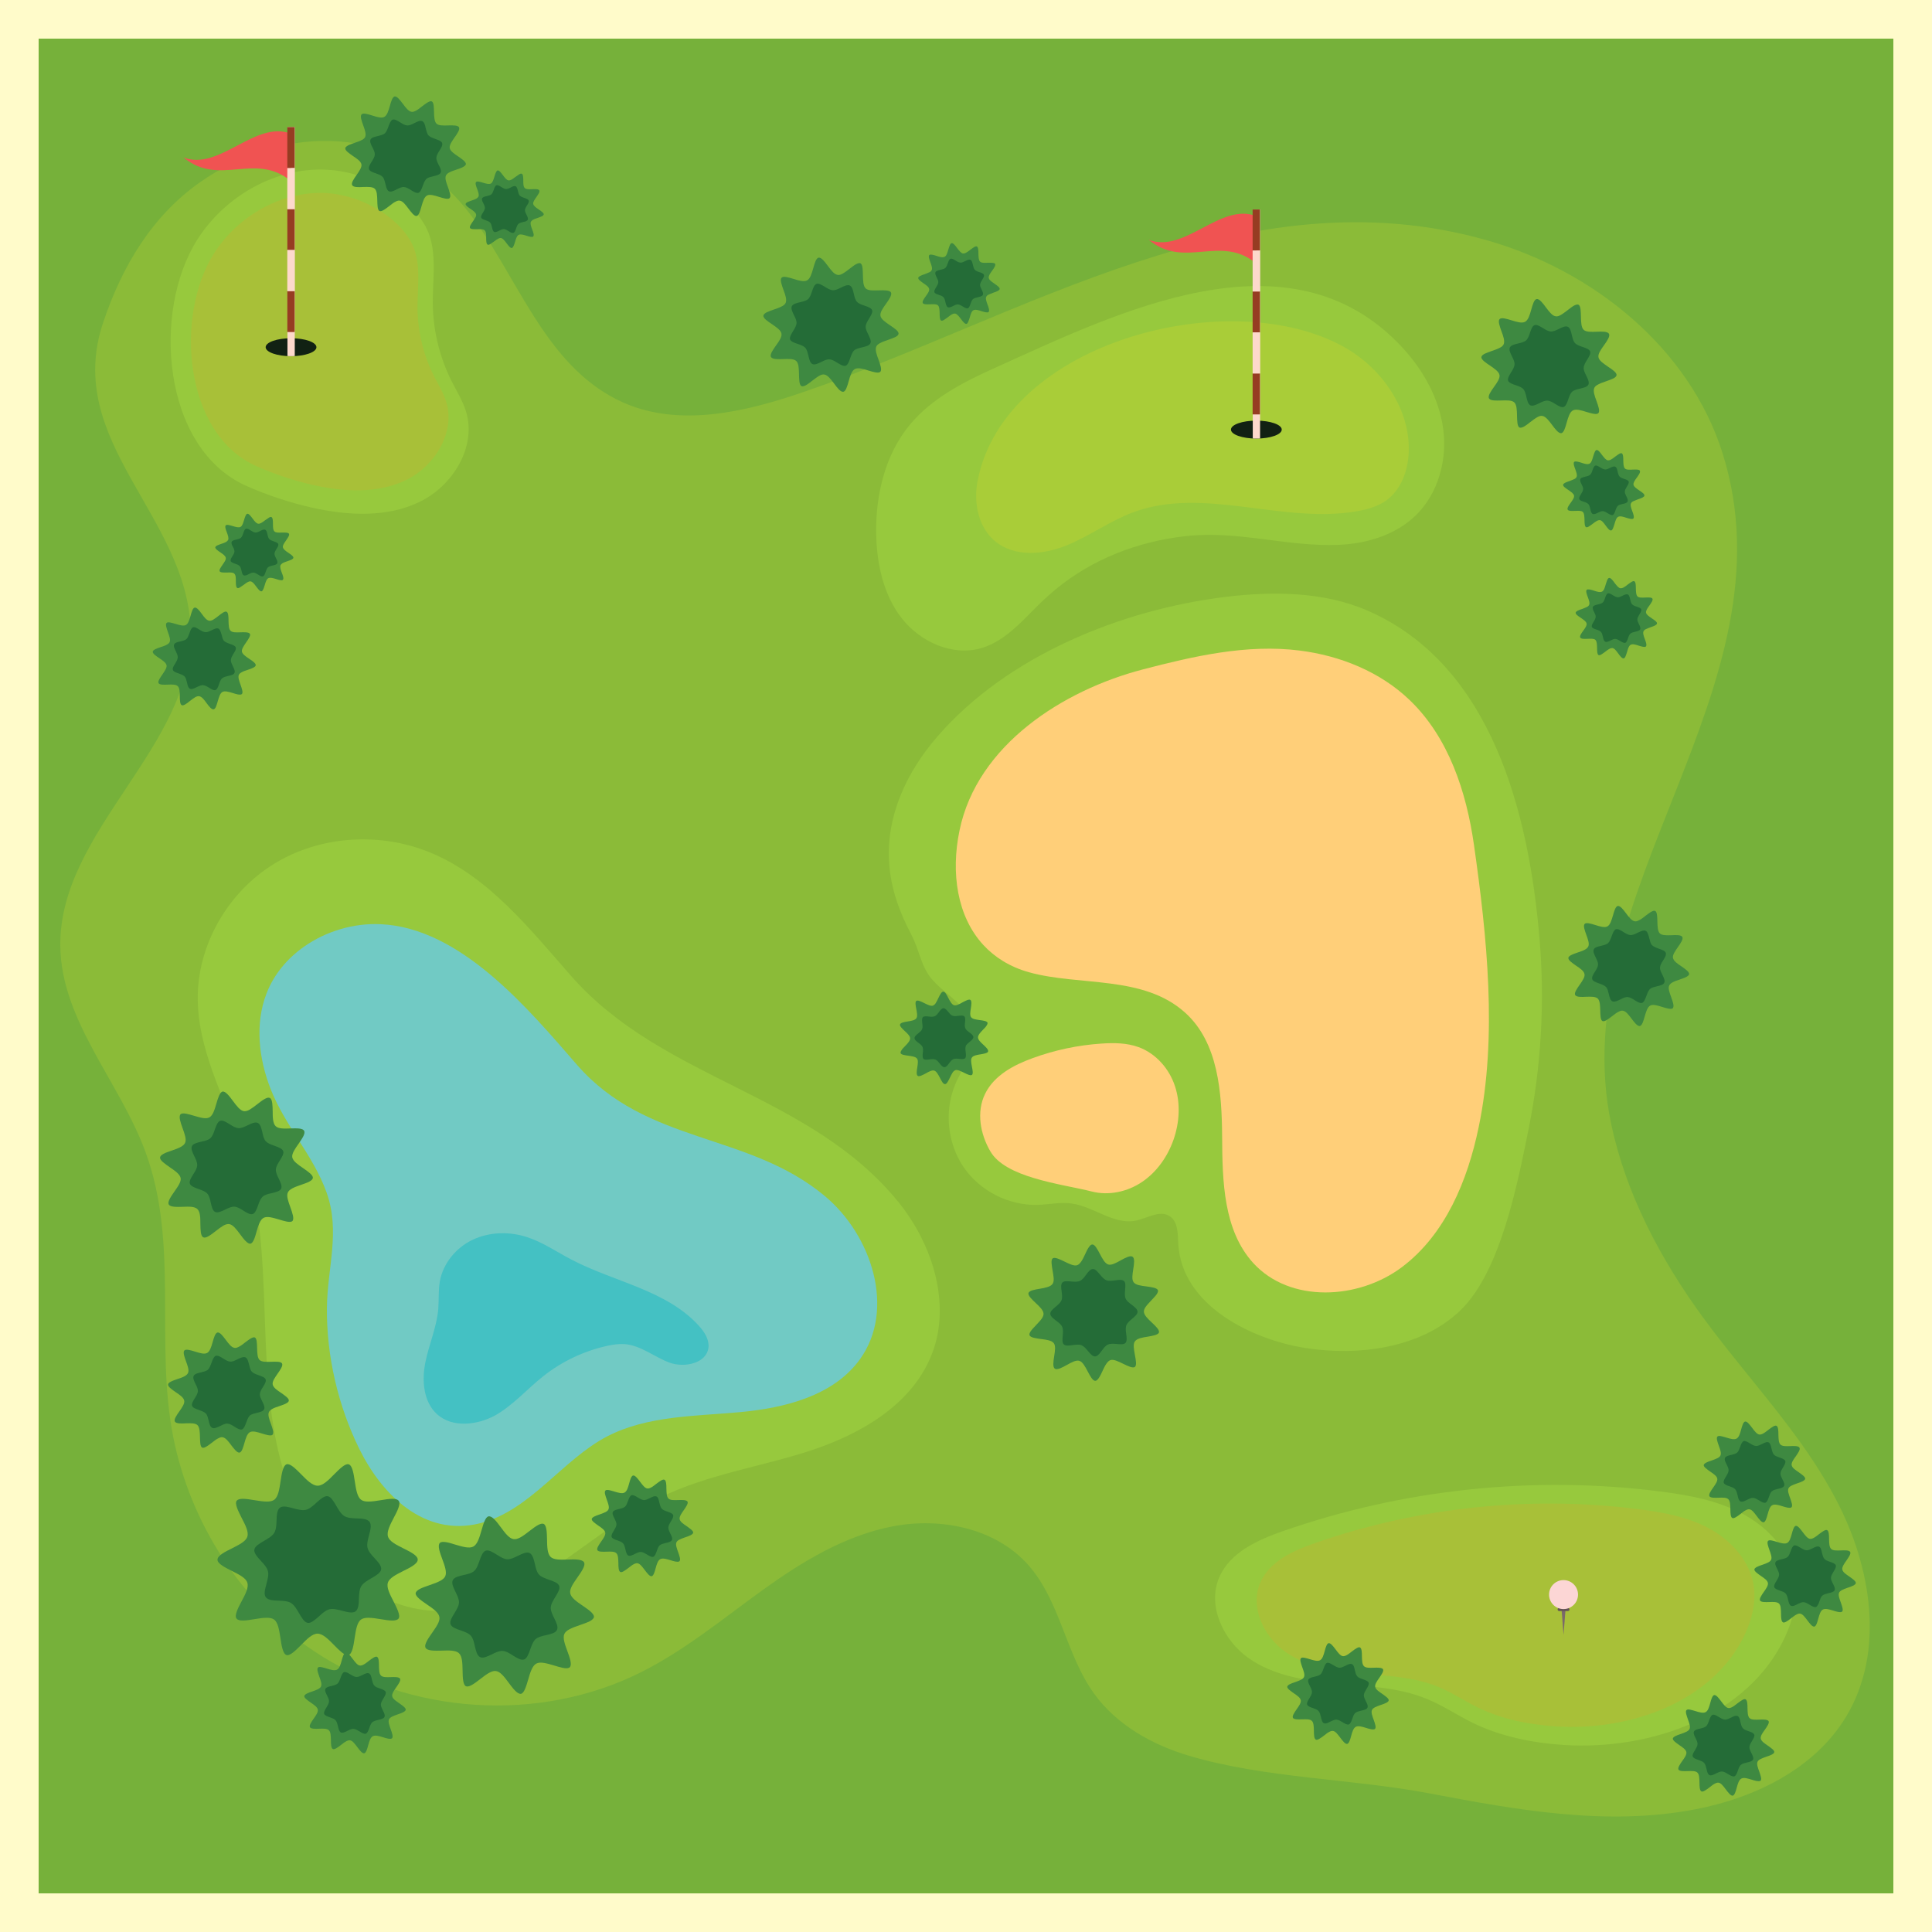 <?xml version="1.0" encoding="utf-8"?>
<!-- Generator: Adobe Illustrator 18.0.0, SVG Export Plug-In . SVG Version: 6.00 Build 0)  -->
<!DOCTYPE svg PUBLIC "-//W3C//DTD SVG 1.1//EN" "http://www.w3.org/Graphics/SVG/1.1/DTD/svg11.dtd">
<svg version="1.1" id="Layer_1" xmlns:x="http://ns.adobe.com/Extensibility/1.0/" xmlns:i="http://ns.adobe.com/AdobeIllustrator/10.0/" xmlns:graph="http://ns.adobe.com/Graphs/1.0/"
	 xmlns="http://www.w3.org/2000/svg" xmlns:xlink="http://www.w3.org/1999/xlink" xmlns:a="http://ns.adobe.com/AdobeSVGViewerExtensions/3.0/"
	 x="0px" y="0px" viewBox="0 0 1400 1400" enable-background="new 0 0 1400 1400" xml:space="preserve">
<g>
	<rect fill="#FFFBCA" width="1400" height="1400"/>
	<rect x="28" y="28" fill="#76B13A" width="1344" height="1344"/>
	<path fill="#8BBB38" d="M1296.6,1034.3c-20.5-27.3-43.2-53.1-63.3-80.7c-30.3-41.7-55-88.4-65.7-138.8
		c-35.6-168,134.2-316.2,80.6-486.5c-24-76.1-93.7-132.2-170.4-154.1C902.1,124,741.4,229.7,581.3,284.4
		c-42.1,14.4-89.3,25.3-129.9,7.2c-58-26-76.8-94.7-114.2-140.8c-49.1-60.5-130.7-62.2-192.6-18.5c-34.9,24.7-56.4,61.3-69.8,101.3
		c-29.2,86.5,61,140,63.4,223.1c2.3,84-95.7,145.1-94.5,229.1c0.8,54.2,43,98,61.7,148.9c24.6,66.8,6.6,138.6,20.2,206.9
		c12.4,62.1,49.1,119.6,102,154.9c69,46.1,162.9,52.4,237,15.2c31.7-15.9,59.2-38.7,87.9-59.4s59.9-39.7,94.7-46.3
		c34.8-6.6,74.1,1.4,97.7,27.8c23.4,26.2,27.3,64.8,47.8,93.3c16.3,22.7,42,37.2,68.9,45.2c55.4,16.4,117.4,16.5,174.5,27.3
		c63.2,12,128.3,23.8,192.4,11.5c43.3-8.3,86.6-29.5,109.3-67.2c28.4-47.1,18.3-108.8-7.4-157.4
		C1320.7,1068,1309.1,1050.9,1296.6,1034.3z"/>
	<path fill="#97C93D" d="M1293.4,1186.4c5.8-12.5,9.4-26.5,7.4-40.2c-2.9-20.9-18.4-38.4-36.9-48.6s-39.7-14.1-60.6-16.8
		c-91.8-11.7-186.2-1.8-273.6,28.7c-18.4,6.4-38.3,15.4-46.1,33.3c-9,20.6,2.7,45.6,21,58.6s41.6,16.5,64,18.5
		c22.4,2,45.4,2.8,66.1,11.5c11.2,4.7,21.3,11.5,32.2,16.9c20.6,10.1,43.7,14.7,66.6,16.2
		C1196.5,1268.4,1266.8,1243.5,1293.4,1186.4z"/>
	<path fill="#97C93D" d="M254.9,125.8c-5.8-1.5-11.7-2.5-17.7-2.8c-37.3-2.1-74.2,19.1-94.2,50.6c-33,51.8-25.5,151.4,35.5,178.5
		c15.4,6.8,31.4,12.1,47.8,15.8c26,5.8,54.3,7.3,78.1-4.4c23.9-11.7,41.1-39.9,33.3-65.3c-2.3-7.6-6.6-14.4-10.2-21.5
		c-8.3-16.4-13.1-34.7-13.8-53.1c-0.8-18.8,3.9-40.9-4.6-58.1C299.4,145.8,275.4,131.3,254.9,125.8z"/>
	<path fill="#A8C038" d="M1264.5,1184.1c5-10.7,8-22.7,6.4-34.4c-2.5-17.9-15.8-32.9-31.6-41.7c-15.8-8.8-34-12.1-51.9-14.4
		c-78.7-10-159.7-1.5-234.6,24.6c-15.8,5.5-32.8,13.2-39.5,28.5c-7.7,17.7,2.3,39.1,18,50.2s35.7,14.2,54.8,15.8
		c19.2,1.7,38.9,2.4,56.7,9.9c9.6,4,18.3,9.9,27.6,14.5c17.7,8.7,37.4,12.6,57.1,13.9C1181.4,1254.5,1241.7,1233.1,1264.5,1184.1z"
		/>
	<g>
		<path fill="#97C93D" d="M666.5,692.6c-1.8-5.2-3.5-10.4-6.2-15.5c-8.6-16.2-14.8-33.4-16-51.8c-2.3-34.2,12.9-66.1,34.9-91.5
			c50.8-58.7,133.5-92.1,209.1-101.3c33.9-4.1,70.8-3.9,102.7,10c90.3,39.3,117,147.5,124.6,237.7c3.9,46.2,1.2,92.9-8,138.3
			c-7.7,38-20,102.5-49,130.7c-28.7,28-74.7,33.6-112.7,27.6c-38.7-6.1-89.7-30.7-92.1-75.7c-0.4-7.2-0.1-15.9-6.2-19.8
			c-7.2-4.7-16.2,1.5-24.5,3.2c-15.9,3.3-30.4-10.2-46.6-12.4c-8.1-1.1-16.3,0.7-24.5,1c-20.9,0.6-41.9-10-53.7-27.3
			s-14.2-40.7-6.1-60c5.5-13.1,15.7-25.7,13.4-39.7c-2.7-16.3-19.4-24.4-29.5-35.6C671.1,705,668.7,698.9,666.5,692.6z"/>
		<path fill="#FFCF79" d="M712.5,684.7c-18.9-20.6-23.6-52.1-17.2-82.9c12.8-62.2,75.3-101.7,132.8-116.7
			c36.9-9.6,75.2-18.5,113.6-13.7c29.5,3.7,58.5,15.4,79.9,36c28.1,27,41,66.3,46.5,104.9c9.4,65.9,17.1,138.9,3.4,204.5
			c-8,38.6-24.1,77.7-55.6,101.4c-31.5,23.7-81.1,26.2-107.7-2.9c-21.7-23.8-22.4-59.3-22.6-91.5c-0.2-32.2-2.8-68.2-26.6-89.8
			c-30.5-27.7-76.6-19.2-113.5-29.5C731.7,700.6,720.8,693.7,712.5,684.7z"/>
	</g>
	<g>
		<path fill="#97C93D" d="M680.7,957.3c-0.7,8.8-2.7,17.5-6.2,25.8c-14.6,35.2-51.1,56.2-87.3,68.1c-36.2,11.8-74.7,17.2-108.9,34
			c-55.6,27.3-101.3,84.6-163.2,82.1c-42.9-1.7-79.9-34.2-98.6-72.8s-22.4-82.7-24.1-125.5s-1.7-86.5-14-127.6
			c-11.8-39.2-34.6-76-35.1-117c-0.5-39.4,21.8-77.9,55.4-98.5c33.6-20.6,77.2-23.1,113.6-7.9c42.1,17.6,71.7,55.3,101.9,89.6
			c66.7,75.6,172.7,84.2,237.2,163.9C670.7,895.5,683.1,927.1,680.7,957.3z"/>
		<path fill="#71CAC4" d="M220.3,686c15.9-11.2,35.9-17.2,55.5-16.3c58.1,2.6,107,61.3,142.3,101.9c50.6,58.1,123.7,48.5,179.6,95.1
			c34.1,28.4,51.4,82.2,25.5,118.2c-19.1,26.6-54.5,35.4-87.1,38.4s-66.9,2.5-96,17.5c-32.5,16.8-56.1,54.2-92.6,63.1
			c-40.3,9.9-70.9-21-87.1-53.9c-15.4-31.2-23.9-67.6-23.5-102.5c0.3-28.7,9.9-55.2-0.3-83.5c-9.7-27-30-48-40.5-74.9
			c-8.6-22-11.5-47.1-3-69.1C198.4,706.1,208.2,694.5,220.3,686z"/>
		<path fill="#44C1C3" d="M316.7,1024.8c-9.9-9-11.1-24.3-8.5-37.4c2.6-13.1,8.3-25.7,9.4-39c0.5-6.6,0-13.2,1.1-19.7
			c2.3-13.2,11.8-24.7,24-30.4s26.5-6,39.3-1.8c11.4,3.7,21.4,10.7,32,16.2c31,16.3,69,22.1,92.5,48.1c3.9,4.3,7.4,9.7,6.9,15.4
			c-1.1,11.7-17.3,15.2-28.3,11.2c-11-4.1-20.6-12.4-32.3-13.4c-4.2-0.3-8.5,0.3-12.6,1.2c-16.9,3.7-33,11.3-46.6,22.1
			c-11.7,9.3-21.7,20.9-34.7,28.3C345.7,1032.8,327.8,1034.8,316.7,1024.8z"/>
	</g>
	<g>
		<polygon fill="#7A686A" points="1133,1166.4 1131.6,1166.8 1133,1184.7 1134.4,1166.8 		"/>
		<path fill="#625354" d="M1136.2,1167.4h-6.4c-0.6,0-1.1-0.5-1.1-1.1l0,0c0-0.6,0.5-1.1,1.1-1.1h6.4c0.6,0,1.1,0.5,1.1,1.1l0,0
			C1137.3,1167,1136.8,1167.4,1136.2,1167.4z"/>
		<circle fill="#FCD6D5" cx="1133" cy="1155.5" r="10.5"/>
	</g>
	<path fill="#A8C038" d="M251.7,142.4c-5-1.3-10.1-2.2-15.2-2.5c-32.2-1.8-64.1,16.5-81.4,43.7c-28.5,44.8-22.1,130.8,30.7,154.2
		c13.3,5.9,27.1,10.5,41.3,13.7c22.4,5,46.9,6.3,67.5-3.8c20.6-10.1,35.5-34.5,28.8-56.4c-2-6.6-5.7-12.4-8.8-18.5
		c-7.2-14.2-11.3-29.9-12-45.8c-0.7-16.2,3.4-35.3-4-50.2C290.2,159.6,269.5,147.1,251.7,142.4z"/>
	<g>
		<ellipse fill="#112113" cx="210.9" cy="251.6" rx="18.4" ry="6.5"/>
		<path fill="#FDD9CC" d="M210.9,258.1c0.9,0,1.8,0,2.7-0.1v-0.9v-165h-5.3v165v0.9C209.1,258.1,210,258.1,210.9,258.1z"/>
		<path fill="#F05352" d="M133,114.1c26,21.6,51.9-4.4,77.9,17.2c0-5.7,0-11.5,0-17.2c0-5.7,0-11.5,0-17.2
			C184.9,86.8,158.9,124.2,133,114.1z"/>
		<rect x="208.2" y="92.1" fill="#963C22" width="5.3" height="29.7"/>
		<rect x="208.2" y="151.5" fill="#963C22" width="5.3" height="29.7"/>
		<rect x="208.2" y="210.9" fill="#963C22" width="5.3" height="29.7"/>
		<rect x="208.2" y="121.8" fill="#FDD9CC" width="5.3" height="29.7"/>
		<rect x="208.2" y="181.2" fill="#FDD9CC" width="5.3" height="29.7"/>
	</g>
	<g>
		<path fill="#3E8941" d="M411.4,1130.1c-5.2,0.2-10.1,0.3-12.4-1.9c-2.4-2.3-2.5-7.3-2.6-12.6c-0.1-4.8-0.2-10.2-2.4-11.3
			c-0.9-0.4-2.3-0.2-4.1,0.8c-1.9,1-4.2,2.8-6.3,4.4c-2.2,1.7-4.5,3.5-6.6,4.6c-1.9,1-3.4,1.4-4.8,1.2c-3.2-0.4-6.2-4.4-9.3-8.6
			c-2.9-3.9-6.2-8.3-8.8-7.9c-2.4,0.4-3.8,5.4-5.2,10.2c-1.5,5.2-2.9,10-5.9,11.7c-3,1.6-7.9,0.1-13-1.4c-4.7-1.5-9.7-2.9-11.3-1.2
			c-1.8,1.9,0.1,7.1,1.8,11.7c1.8,4.9,3.5,9.6,2.1,12.5c-0.6,1.2-1.8,2.3-3.7,3.3c-2.1,1.1-4.8,2.1-7.5,3c-2.6,0.9-5.2,1.8-7.2,2.8
			c-1.8,1-2.8,2-3,3c-0.3,2.5,4.2,5.5,8.1,8.2c4.4,3,8.5,5.8,9.1,9.1c0.6,3.1-2.2,7.1-5.2,11.4c-2.8,4-6.1,8.6-4.8,11
			c1.3,2.3,6.9,2.1,11.8,2c5.2-0.2,10.1-0.3,12.4,1.9c2.4,2.3,2.5,7.3,2.6,12.6c0.1,4.8,0.2,10.2,2.4,11.3c0.9,0.4,2.3,0.2,4.1-0.8
			c1.9-1,4.2-2.8,6.3-4.4c2.2-1.7,4.5-3.5,6.6-4.6c1.9-1,3.4-1.4,4.8-1.2c3.2,0.4,6.2,4.4,9.3,8.6c2.9,3.9,6.2,8.3,8.8,7.9
			c2.3-0.4,3.8-5.4,5.2-10.2c1.5-5.2,2.9-10,5.9-11.7c3-1.6,7.9-0.1,13,1.4c4.3,1.3,8.8,2.7,10.8,1.6c0.2-0.1,0.4-0.2,0.5-0.4
			c1.8-1.9-0.1-7.1-1.8-11.7c-1.8-4.9-3.5-9.6-2.1-12.5c0.6-1.2,1.8-2.3,3.7-3.3c2.1-1.1,4.8-2.1,7.5-3c2.6-0.9,5.2-1.8,7.2-2.8
			c1.8-1,2.8-2,3-3c0.3-2.5-4.2-5.5-8.1-8.2c-4.4-3-8.5-5.8-9.1-9.1c-0.6-3.1,2.2-7.1,5.2-11.4c2.8-4,6.1-8.6,4.8-11
			C421.9,1129.8,416.3,1129.9,411.4,1130.1z"/>
		<path fill="#246C37" d="M383.8,1125.4c-2.2-1.1-5.4,0.5-8.5,2c-2.6,1.3-5.3,2.6-7.7,2.5c-2.5-0.1-5.2-1.8-7.7-3.4
			c-2.9-1.8-5.8-3.6-8-2.8c-2,0.7-3.3,4-4.4,7.2c-1,2.8-2,5.8-3.9,7.5c-1.8,1.6-4.7,2.3-7.6,2.9c-3.4,0.8-6.9,1.6-7.9,3.8
			c-1.1,2.2,0.5,5.4,2,8.5c1.3,2.6,2.6,5.3,2.5,7.7c-0.1,2.5-1.8,5.2-3.3,7.7c-1.8,2.9-3.6,5.8-2.8,8c0.8,2.2,4,3.3,7.2,4.4
			c2.8,1,5.8,2,7.5,3.9c1.6,1.8,2.3,4.7,2.9,7.6c0.8,3.4,1.6,6.8,3.8,7.9c2.2,1.1,5.4-0.5,8.5-2c2.6-1.3,5.3-2.6,7.7-2.5
			c2.5,0.1,5.2,1.8,7.7,3.4c2.9,1.8,5.8,3.6,8,2.8c2-0.7,3.3-4,4.4-7.2c0.9-2.5,1.8-5.1,3.2-6.8c0.2-0.2,0.4-0.5,0.7-0.7
			c1.8-1.6,4.7-2.3,7.6-2.9c3.4-0.8,6.9-1.6,7.9-3.8c1.1-2.2-0.5-5.4-2-8.5c-1.3-2.6-2.6-5.3-2.5-7.7c0.1-2.5,1.8-5.2,3.3-7.7
			c1.8-2.9,3.6-5.8,2.8-8c-0.8-2.2-4-3.3-7.2-4.4c-2.8-1-5.8-2-7.5-3.9c-1.6-1.8-2.3-4.7-2.9-7.6
			C386.8,1130,386,1126.5,383.8,1125.4z"/>
	</g>
	<g>
		<path fill="#3E8941" d="M292.3,1122c-5.2-2.6-10-5-11.1-8.4c-1.2-3.5,1.4-8.5,4.1-13.7c2.5-4.7,5.3-10.1,3.6-12.4
			c-0.7-0.9-2.2-1.4-4.5-1.4c-2.5,0-5.5,0.5-8.5,1c-3.1,0.5-6.2,1-8.9,1c-2.4,0-4.1-0.4-5.3-1.3c-2.9-2.1-3.7-7.6-4.6-13.3
			c-0.8-5.4-1.7-11.5-4.4-12.4c-2.5-0.8-6.6,3.3-10.5,7.2c-4.2,4.3-8.2,8.3-12,8.3c-3.8,0-7.8-4-12-8.3c-3.9-3.9-7.9-8-10.5-7.2
			c-2.7,0.9-3.6,7-4.4,12.4c-0.9,5.8-1.7,11.2-4.6,13.3c-1.2,0.9-3,1.3-5.3,1.3c-2.7,0-5.8-0.5-8.9-1c-3-0.5-6.1-1-8.5-1
			c-2.3,0-3.8,0.5-4.5,1.4c-1.6,2.2,1.2,7.6,3.6,12.4c2.7,5.2,5.3,10.2,4.1,13.7c-1.1,3.4-6,5.8-11.1,8.4
			c-4.9,2.4-10.5,5.2-10.5,8.2c0,3,5.6,5.7,10.5,8.2c5.2,2.6,10,5,11.1,8.4c1.2,3.5-1.4,8.5-4.2,13.7c-2.5,4.7-5.3,10.1-3.6,12.4
			c0.7,0.9,2.2,1.4,4.5,1.4c2.5,0,5.5-0.5,8.5-1c3.1-0.5,6.2-1,8.9-1c2.4,0,4.1,0.4,5.3,1.3c2.9,2.1,3.7,7.6,4.6,13.3
			c0.8,5.4,1.7,11.5,4.4,12.4c2.5,0.8,6.6-3.3,10.5-7.2c4.2-4.3,8.2-8.3,12-8.3c3.8,0,7.8,4,12,8.3c3.5,3.6,7.2,7.3,9.8,7.3
			c0.2,0,0.5,0,0.7-0.1c2.7-0.9,3.6-7,4.4-12.4c0.9-5.8,1.7-11.2,4.6-13.3c1.2-0.9,3-1.3,5.3-1.3c2.7,0,5.8,0.5,8.9,1
			c3,0.5,6.1,1,8.5,1c2.3,0,3.8-0.5,4.5-1.4c1.6-2.2-1.2-7.6-3.6-12.4c-2.7-5.2-5.3-10.2-4.1-13.7c1.1-3.4,6-5.8,11.1-8.4
			c4.9-2.4,10.5-5.2,10.5-8.2C302.8,1127.2,297.3,1124.5,292.3,1122z"/>
		<path fill="#246C37" d="M267.8,1102.8c-1.6-2.2-5.6-2.4-9.4-2.5c-3.2-0.1-6.6-0.3-8.9-1.7c-2.4-1.5-4.1-4.5-5.8-7.4
			c-1.9-3.2-3.8-6.6-6.3-7c-2.3-0.4-5.3,2.2-8.1,4.7c-2.5,2.3-5.1,4.6-7.7,5.2c-2.6,0.6-5.8-0.3-9-1.1c-3.7-1-7.6-2.1-9.7-0.5
			c-2.2,1.6-2.4,5.6-2.5,9.4c-0.1,3.2-0.3,6.6-1.7,8.9c-1.5,2.4-4.5,4.1-7.4,5.8c-3.2,1.9-6.6,3.8-7,6.3c-0.4,2.5,2.2,5.4,4.7,8.1
			c2.3,2.5,4.6,5,5.2,7.7c0.6,2.6-0.3,5.8-1.1,9c-1,3.7-2.1,7.5-0.5,9.7c1.6,2.2,5.6,2.4,9.4,2.5c3.2,0.1,6.6,0.3,8.9,1.7
			c2.4,1.5,4.1,4.5,5.8,7.4c1.9,3.2,3.8,6.6,6.3,7c2.3,0.4,5.3-2.2,8.1-4.7c2.2-2,4.4-4,6.8-4.9c0.3-0.1,0.7-0.2,1-0.3
			c2.6-0.6,5.8,0.3,9,1.1c3.7,1,7.6,2,9.7,0.5c2.2-1.6,2.4-5.6,2.5-9.4c0.1-3.2,0.3-6.6,1.7-8.9c1.5-2.4,4.5-4.1,7.4-5.8
			c3.2-1.9,6.6-3.8,7-6.3c0.4-2.5-2.2-5.4-4.7-8.1c-2.3-2.5-4.6-5-5.2-7.7c-0.6-2.6,0.3-5.8,1.1-9
			C268.4,1108.9,269.4,1105,267.8,1102.8z"/>
	</g>
	<g>
		<path fill="#3E8941" d="M196.5,986.8c-3.5,0.1-6.8,0.2-8.4-1.3c-1.6-1.6-1.7-5-1.8-8.6c-0.1-3.3-0.1-6.9-1.6-7.7
			c-0.6-0.3-1.6-0.1-2.8,0.6c-1.3,0.7-2.8,1.9-4.3,3c-1.5,1.2-3,2.4-4.5,3.1c-1.3,0.7-2.3,1-3.2,0.8c-2.2-0.3-4.2-3-6.3-5.8
			c-2-2.6-4.2-5.7-6-5.3c-1.6,0.3-2.6,3.7-3.5,6.9c-1,3.5-2,6.8-4,7.9c-2,1.1-5.3,0.1-8.8-1c-3.2-1-6.6-2-7.7-0.8
			c-1.2,1.3,0.1,4.8,1.2,7.9c1.2,3.3,2.4,6.5,1.4,8.5c-0.4,0.8-1.2,1.6-2.5,2.3c-1.4,0.8-3.3,1.4-5.1,2c-1.7,0.6-3.5,1.2-4.8,1.9
			c-1.3,0.7-1.9,1.3-2,2c-0.2,1.7,2.8,3.7,5.5,5.6c3,2,5.8,3.9,6.2,6.2c0.4,2.1-1.5,4.8-3.5,7.7c-1.9,2.7-4.1,5.8-3.3,7.4
			c0.9,1.6,4.6,1.5,8,1.3c3.5-0.1,6.8-0.2,8.4,1.3c1.6,1.6,1.7,5,1.8,8.6c0.1,3.3,0.1,6.9,1.6,7.7c0.6,0.3,1.6,0.1,2.8-0.6
			c1.3-0.7,2.8-1.9,4.3-3c1.5-1.2,3-2.4,4.5-3.1c1.3-0.7,2.3-1,3.2-0.8c2.2,0.3,4.2,3,6.3,5.8c2,2.6,4.2,5.6,6,5.3
			c1.6-0.3,2.6-3.7,3.5-6.9c1-3.5,2-6.8,4-7.9c2-1.1,5.3-0.1,8.8,1c2.9,0.9,6,1.8,7.3,1.1c0.1-0.1,0.2-0.2,0.3-0.3
			c1.2-1.3-0.1-4.8-1.2-7.9c-1.2-3.3-2.4-6.5-1.4-8.5c0.4-0.8,1.2-1.6,2.5-2.3c1.4-0.8,3.3-1.4,5.1-2c1.7-0.6,3.5-1.2,4.8-1.9
			c1.3-0.7,1.9-1.3,2-2c0.2-1.7-2.8-3.7-5.5-5.6c-3-2-5.8-3.9-6.2-6.2c-0.4-2.1,1.5-4.8,3.5-7.7c1.9-2.7,4.1-5.8,3.3-7.4
			C203.7,986.5,199.9,986.7,196.5,986.8z"/>
		<path fill="#246C37" d="M177.9,983.6c-1.5-0.7-3.7,0.4-5.8,1.4c-1.8,0.9-3.6,1.8-5.2,1.7c-1.7-0.1-3.5-1.2-5.2-2.3
			c-1.9-1.2-3.9-2.4-5.4-1.9c-1.3,0.5-2.2,2.7-3,4.9c-0.7,1.9-1.4,3.9-2.6,5.1c-1.2,1.1-3.2,1.5-5.1,2c-2.3,0.5-4.7,1.1-5.3,2.6
			c-0.7,1.5,0.4,3.7,1.4,5.8c0.9,1.8,1.8,3.6,1.7,5.2c-0.1,1.7-1.2,3.5-2.3,5.2c-1.2,1.9-2.4,3.9-1.9,5.4c0.5,1.5,2.7,2.2,4.9,3
			c1.9,0.7,3.9,1.4,5.1,2.6c1.1,1.2,1.5,3.2,2,5.1c0.5,2.3,1.1,4.6,2.6,5.3c1.5,0.7,3.7-0.4,5.8-1.4c1.8-0.9,3.6-1.8,5.2-1.7
			c1.7,0.1,3.5,1.2,5.2,2.3c1.9,1.2,3.9,2.4,5.4,1.9c1.3-0.5,2.2-2.7,3-4.9c0.6-1.7,1.2-3.4,2.2-4.6c0.1-0.2,0.3-0.3,0.4-0.5
			c1.2-1.1,3.2-1.5,5.1-2c2.3-0.5,4.6-1.1,5.3-2.6c0.7-1.5-0.4-3.7-1.4-5.8c-0.9-1.8-1.8-3.6-1.7-5.2c0.1-1.7,1.2-3.5,2.3-5.2
			c1.2-1.9,2.4-3.9,1.9-5.4c-0.5-1.5-2.7-2.2-4.9-3c-1.9-0.7-3.9-1.4-5.1-2.6c-1.1-1.2-1.5-3.2-2-5.1
			C179.9,986.7,179.4,984.3,177.9,983.6z"/>
	</g>
	<g>
		<path fill="#3E8941" d="M1211.2,677.7c-3.5,0.1-6.8,0.2-8.4-1.3c-1.6-1.6-1.7-5-1.8-8.6c-0.1-3.3-0.1-6.9-1.6-7.7
			c-0.6-0.3-1.6-0.1-2.8,0.6c-1.3,0.7-2.8,1.9-4.3,3c-1.5,1.2-3,2.4-4.5,3.1c-1.3,0.7-2.3,1-3.2,0.8c-2.2-0.3-4.2-3-6.3-5.8
			c-2-2.6-4.2-5.6-6-5.3c-1.6,0.3-2.6,3.7-3.5,6.9c-1,3.5-2,6.8-4,7.9s-5.3,0.1-8.8-1c-3.2-1-6.6-2-7.7-0.8
			c-1.2,1.3,0.1,4.8,1.2,7.9c1.2,3.3,2.4,6.5,1.4,8.5c-0.4,0.8-1.2,1.6-2.5,2.3c-1.4,0.8-3.3,1.4-5.1,2c-1.7,0.6-3.5,1.2-4.8,1.9
			c-1.3,0.7-1.9,1.3-2,2c-0.2,1.7,2.8,3.7,5.5,5.6c3,2,5.8,3.9,6.2,6.2c0.4,2.1-1.5,4.8-3.5,7.7c-1.9,2.7-4.1,5.8-3.3,7.4
			c0.9,1.6,4.6,1.5,8,1.3c3.5-0.1,6.8-0.2,8.4,1.3c1.6,1.6,1.7,5,1.8,8.6c0.1,3.3,0.1,6.9,1.6,7.7c0.6,0.3,1.6,0.1,2.8-0.6
			c1.3-0.7,2.8-1.9,4.3-3c1.5-1.2,3-2.4,4.5-3.1c1.3-0.7,2.3-1,3.2-0.8c2.2,0.3,4.2,3,6.3,5.8c2,2.6,4.2,5.6,6,5.3
			c1.6-0.3,2.6-3.7,3.5-6.9c1-3.5,2-6.8,4-7.9s5.3-0.1,8.8,1c2.9,0.9,6,1.8,7.3,1.1c0.1-0.1,0.2-0.2,0.3-0.3
			c1.2-1.3-0.1-4.8-1.2-7.9c-1.2-3.3-2.4-6.5-1.4-8.5c0.4-0.8,1.2-1.6,2.5-2.3c1.4-0.8,3.3-1.4,5.1-2c1.7-0.6,3.5-1.2,4.8-1.9
			c1.3-0.7,1.9-1.3,2-2c0.2-1.7-2.8-3.7-5.5-5.6c-3-2-5.8-3.9-6.2-6.2c-0.4-2.1,1.5-4.8,3.5-7.7c1.9-2.7,4.1-5.8,3.3-7.4
			C1218.3,677.4,1214.5,677.5,1211.2,677.7z"/>
		<path fill="#246C37" d="M1192.5,674.5c-1.5-0.7-3.7,0.4-5.8,1.4c-1.8,0.9-3.6,1.8-5.2,1.7c-1.7-0.1-3.5-1.2-5.2-2.3
			c-1.9-1.2-3.9-2.4-5.4-1.9c-1.3,0.5-2.2,2.7-3,4.9c-0.7,1.9-1.4,3.9-2.6,5.1c-1.2,1.1-3.2,1.5-5.1,2c-2.3,0.5-4.7,1.1-5.3,2.6
			c-0.7,1.5,0.4,3.7,1.4,5.8c0.9,1.8,1.8,3.6,1.7,5.2c-0.1,1.7-1.2,3.5-2.3,5.2c-1.2,1.9-2.4,3.9-1.9,5.4c0.5,1.5,2.7,2.2,4.9,3
			c1.9,0.7,3.9,1.4,5.1,2.6c1.1,1.2,1.5,3.2,2,5.1c0.5,2.3,1.1,4.6,2.6,5.3c1.5,0.7,3.7-0.4,5.8-1.4c1.8-0.9,3.6-1.8,5.2-1.7
			c1.7,0.1,3.5,1.2,5.2,2.3c1.9,1.2,3.9,2.4,5.4,1.9c1.3-0.5,2.2-2.7,3-4.9c0.6-1.7,1.2-3.4,2.2-4.6c0.1-0.2,0.3-0.3,0.4-0.5
			c1.2-1.1,3.2-1.5,5.1-2c2.3-0.5,4.6-1.1,5.3-2.6c0.7-1.5-0.4-3.7-1.4-5.8c-0.9-1.8-1.8-3.6-1.7-5.2c0.1-1.7,1.2-3.5,2.3-5.2
			c1.2-1.9,2.4-3.9,1.9-5.4c-0.5-1.5-2.7-2.2-4.9-3c-1.9-0.7-3.9-1.4-5.1-2.6c-1.1-1.2-1.5-3.2-2-5.1
			C1194.5,677.6,1194,675.2,1192.5,674.5z"/>
	</g>
	<g>
		<path fill="#3E8941" d="M697.4,726.4c-2.3,1.3-4.5,2.5-6.1,2c-1.6-0.5-2.8-2.8-4.1-5.2c-1.1-2.2-2.4-4.7-3.7-4.6
			c-0.5,0-1.1,0.4-1.7,1.3c-0.6,0.9-1.3,2.2-1.9,3.5c-0.6,1.3-1.3,2.6-1.9,3.6c-0.6,0.9-1.3,1.4-1.9,1.7c-1.6,0.5-3.9-0.6-6.3-1.8
			c-2.2-1.1-4.8-2.4-5.8-1.6c-1,0.7-0.5,3.4,0,5.9c0.5,2.7,1,5.3,0,6.7s-3.6,1.9-6.3,2.3c-2.5,0.4-5.1,0.9-5.5,2.1
			c-0.4,1.3,1.7,3.2,3.5,4.9c2,1.8,3.8,3.6,3.8,5.3c0,0.7-0.3,1.5-0.9,2.4c-0.7,1-1.7,2.1-2.7,3.1c-1,1-2,2-2.6,3
			c-0.6,0.9-0.8,1.6-0.7,2.1c0.4,1.2,3.2,1.6,5.6,1.9c2.7,0.4,5.3,0.7,6.3,2.1c1,1.3,0.6,3.8,0.2,6.4c-0.4,2.5-0.8,5.3,0.3,6.1
			c1.1,0.8,3.6-0.6,5.9-1.8c2.3-1.3,4.5-2.5,6.1-2c1.6,0.5,2.8,2.8,4.1,5.2c1.1,2.2,2.4,4.7,3.7,4.6c0.5,0,1.1-0.4,1.7-1.3
			c0.6-0.9,1.3-2.2,1.9-3.5c0.6-1.3,1.3-2.6,1.9-3.6c0.6-0.9,1.3-1.4,1.9-1.7c1.6-0.5,3.9,0.6,6.3,1.8c2.2,1.1,4.8,2.4,5.8,1.6
			c1-0.7,0.5-3.4,0-5.9c-0.5-2.7-1-5.3,0-6.7c1-1.4,3.6-1.9,6.3-2.3c2.3-0.4,4.7-0.8,5.3-1.8c0.1-0.1,0.1-0.2,0.1-0.3
			c0.4-1.3-1.7-3.2-3.5-4.9c-2-1.8-3.8-3.6-3.8-5.3c0-0.7,0.3-1.5,0.9-2.4c0.7-1,1.7-2.1,2.7-3.1c1-1,2-2,2.6-3
			c0.6-0.9,0.8-1.6,0.7-2.1c-0.4-1.2-3.2-1.6-5.6-1.9c-2.7-0.4-5.3-0.7-6.3-2.1c-1-1.3-0.6-3.8-0.2-6.4c0.4-2.5,0.8-5.3-0.3-6.1
			C702.2,723.8,699.7,725.2,697.4,726.4z"/>
		<path fill="#246C37" d="M683.7,730.6c-1.3,0-2.4,1.5-3.4,2.9c-0.9,1.2-1.8,2.4-3,2.9c-1.2,0.5-2.8,0.4-4.3,0.2
			c-1.7-0.2-3.5-0.3-4.3,0.5c-0.7,0.8-0.6,2.6-0.4,4.3c0.2,1.5,0.4,3.1-0.1,4.3c-0.4,1.2-1.6,2.1-2.8,3.1c-1.4,1.1-2.8,2.3-2.7,3.5
			c0,1.3,1.5,2.4,2.9,3.4c1.2,0.9,2.4,1.8,2.9,3c0.5,1.2,0.4,2.8,0.2,4.3c-0.2,1.7-0.3,3.5,0.5,4.3c0.8,0.8,2.6,0.6,4.3,0.4
			c1.5-0.2,3.1-0.4,4.3,0.1c1.2,0.4,2.1,1.6,3.1,2.8c1.1,1.4,2.3,2.8,3.5,2.7c1.3,0,2.4-1.5,3.4-2.9c0.9-1.2,1.8-2.4,3-2.9
			c1.2-0.5,2.8-0.4,4.3-0.2c1.7,0.2,3.5,0.3,4.3-0.5c0.7-0.8,0.6-2.6,0.4-4.3c-0.2-1.3-0.4-2.7-0.1-3.9c0-0.2,0.1-0.3,0.1-0.5
			c0.4-1.2,1.6-2.1,2.8-3.1c1.4-1.1,2.8-2.3,2.7-3.5c0-1.3-1.5-2.4-2.9-3.4c-1.2-0.9-2.4-1.8-2.9-3c-0.5-1.2-0.4-2.8-0.2-4.3
			c0.2-1.7,0.3-3.5-0.5-4.3c-0.8-0.8-2.6-0.6-4.3-0.4c-1.5,0.2-3.1,0.4-4.3-0.1c-1.2-0.4-2.1-1.6-3.1-2.8
			C686.1,732,685,730.6,683.7,730.6z"/>
	</g>
	<g>
		<path fill="#3E8941" d="M210.4,817.7c-4.4,0.2-8.6,0.3-10.6-1.6c-2.1-2-2.2-6.3-2.2-10.8c-0.1-4.1-0.1-8.8-2.1-9.7
			c-0.8-0.4-2-0.2-3.6,0.7c-1.7,0.9-3.6,2.4-5.4,3.8c-1.9,1.5-3.9,3-5.6,4c-1.6,0.9-3,1.2-4.1,1.1c-2.8-0.4-5.3-3.8-8-7.4
			c-2.5-3.4-5.4-7.2-7.5-6.8c-2,0.4-3.3,4.6-4.5,8.7c-1.3,4.4-2.5,8.6-5.1,10c-2.6,1.4-6.7,0.1-11.2-1.2c-4.1-1.2-8.3-2.5-9.7-1
			c-1.5,1.6,0.1,6.1,1.5,10c1.5,4.2,3,8.2,1.8,10.7c-0.5,1.1-1.5,2-3.1,2.9c-1.8,1-4.1,1.8-6.4,2.6c-2.2,0.8-4.5,1.5-6.1,2.4
			c-1.6,0.9-2.4,1.7-2.5,2.6c-0.3,2.1,3.6,4.7,7,7.1c3.8,2.6,7.3,5,7.9,7.8c0.5,2.7-1.9,6.1-4.5,9.8c-2.4,3.5-5.2,7.4-4.1,9.4
			c1.1,2,5.9,1.8,10.1,1.7c4.4-0.2,8.6-0.3,10.6,1.6c2.1,2,2.2,6.3,2.2,10.8c0.1,4.1,0.1,8.8,2.1,9.7c0.8,0.4,2,0.2,3.6-0.7
			c1.7-0.9,3.6-2.4,5.4-3.8c1.9-1.5,3.9-3,5.6-4c1.6-0.9,3-1.2,4.1-1.1c2.8,0.4,5.3,3.8,8,7.4c2.5,3.4,5.4,7.2,7.5,6.8
			c2-0.4,3.3-4.6,4.4-8.7c1.3-4.4,2.5-8.6,5.1-10s6.7-0.1,11.2,1.2c3.7,1.1,7.5,2.3,9.3,1.4c0.2-0.1,0.3-0.2,0.4-0.3
			c1.5-1.6-0.1-6.1-1.5-10c-1.5-4.2-3-8.2-1.8-10.7c0.5-1.1,1.5-2,3.1-2.9c1.8-1,4.1-1.8,6.4-2.6c2.2-0.8,4.5-1.5,6.1-2.4
			c1.6-0.9,2.4-1.7,2.5-2.6c0.3-2.1-3.6-4.7-7-7.1c-3.8-2.6-7.3-5-7.9-7.8c-0.5-2.7,1.9-6.1,4.5-9.8c2.4-3.5,5.2-7.4,4.1-9.4
			C219.5,817.4,214.7,817.6,210.4,817.7z"/>
		<path fill="#246C37" d="M186.8,813.7c-1.9-0.9-4.6,0.4-7.3,1.7c-2.2,1.1-4.6,2.2-6.6,2.1c-2.2-0.1-4.4-1.5-6.6-2.9
			c-2.4-1.5-5-3.1-6.8-2.4c-1.7,0.6-2.8,3.4-3.8,6.2c-0.8,2.4-1.7,5-3.3,6.4c-1.5,1.4-4.1,2-6.5,2.5c-2.9,0.7-5.9,1.4-6.8,3.2
			c-0.9,1.9,0.4,4.6,1.7,7.3c1.1,2.2,2.2,4.6,2.1,6.6c-0.1,2.2-1.5,4.4-2.9,6.6c-1.5,2.4-3.1,5-2.4,6.8c0.7,1.8,3.5,2.8,6.2,3.8
			c2.4,0.8,4.9,1.7,6.4,3.3c1.4,1.5,2,4.1,2.5,6.5c0.7,2.9,1.3,5.9,3.2,6.8c1.9,0.9,4.6-0.4,7.3-1.7c2.2-1.1,4.6-2.2,6.6-2.1
			c2.2,0.1,4.4,1.5,6.6,2.9c2.4,1.5,5,3.1,6.8,2.4c1.7-0.6,2.8-3.4,3.8-6.2c0.7-2.1,1.5-4.3,2.8-5.8c0.2-0.2,0.4-0.4,0.6-0.6
			c1.5-1.4,4.1-2,6.5-2.5c2.9-0.7,5.9-1.4,6.8-3.2c0.9-1.9-0.4-4.6-1.7-7.3c-1.1-2.2-2.2-4.6-2.1-6.6c0.1-2.2,1.5-4.4,2.9-6.6
			c1.5-2.4,3.1-5,2.4-6.8c-0.7-1.8-3.5-2.8-6.2-3.8c-2.4-0.8-4.9-1.7-6.4-3.3c-1.4-1.5-2-4.1-2.5-6.5
			C189.4,817.6,188.7,814.6,186.8,813.7z"/>
	</g>
	<g>
		<path fill="#3E8941" d="M324.7,90.9c-3.5,0.1-6.8,0.2-8.4-1.3c-1.6-1.6-1.7-4.9-1.8-8.5c-0.1-3.2-0.1-6.9-1.6-7.6
			c-0.6-0.3-1.6-0.1-2.8,0.6c-1.3,0.7-2.8,1.9-4.3,3c-1.5,1.2-3,2.4-4.4,3.1c-1.3,0.7-2.3,1-3.2,0.8c-2.2-0.3-4.2-3-6.3-5.8
			c-2-2.6-4.2-5.6-5.9-5.3c-1.6,0.3-2.6,3.6-3.5,6.9c-1,3.5-2,6.8-4,7.9c-2,1.1-5.3,0.1-8.8-1c-3.2-1-6.5-2-7.7-0.8
			c-1.2,1.3,0.1,4.8,1.2,7.9c1.2,3.3,2.3,6.5,1.4,8.5c-0.4,0.8-1.2,1.6-2.5,2.2c-1.4,0.8-3.3,1.4-5.1,2c-1.7,0.6-3.5,1.2-4.8,1.9
			c-1.2,0.7-1.9,1.3-2,2c-0.2,1.7,2.8,3.7,5.5,5.6c3,2,5.8,3.9,6.2,6.1c0.4,2.1-1.5,4.8-3.5,7.7c-1.9,2.7-4.1,5.8-3.2,7.4
			c0.9,1.6,4.6,1.5,8,1.3c3.5-0.1,6.8-0.2,8.4,1.3c1.6,1.6,1.7,5,1.8,8.5c0.1,3.2,0.1,6.9,1.6,7.6c0.6,0.3,1.6,0.1,2.8-0.6
			c1.3-0.7,2.8-1.9,4.3-3c1.5-1.2,3-2.4,4.4-3.1c1.3-0.7,2.3-1,3.2-0.8c2.2,0.3,4.2,3,6.3,5.8c2,2.6,4.2,5.6,5.9,5.3
			c1.6-0.3,2.6-3.6,3.5-6.9c1-3.5,2-6.8,4-7.9c2-1.1,5.3-0.1,8.8,1c2.9,0.9,5.9,1.8,7.3,1.1c0.1-0.1,0.2-0.2,0.3-0.3
			c1.2-1.3-0.1-4.8-1.2-7.9c-1.2-3.3-2.4-6.5-1.4-8.5c0.4-0.8,1.2-1.6,2.5-2.2c1.4-0.8,3.3-1.4,5.1-2c1.7-0.6,3.5-1.2,4.8-1.9
			c1.2-0.7,1.9-1.3,2-2c0.2-1.7-2.8-3.7-5.5-5.6c-3-2-5.8-3.9-6.2-6.1c-0.4-2.1,1.5-4.8,3.5-7.7c1.9-2.7,4.1-5.8,3.2-7.4
			C331.8,90.7,328,90.8,324.7,90.9z"/>
		<path fill="#246C37" d="M306,87.8c-1.5-0.7-3.6,0.3-5.7,1.4c-1.8,0.9-3.6,1.8-5.2,1.7c-1.7-0.1-3.5-1.2-5.2-2.3
			c-1.9-1.2-3.9-2.4-5.4-1.9c-1.3,0.5-2.2,2.7-3,4.9c-0.7,1.9-1.4,3.9-2.6,5c-1.2,1.1-3.2,1.5-5.1,2c-2.3,0.5-4.6,1.1-5.3,2.5
			c-0.7,1.5,0.3,3.7,1.4,5.7c0.9,1.8,1.8,3.6,1.7,5.2c-0.1,1.7-1.2,3.5-2.3,5.2c-1.2,1.9-2.4,3.9-1.9,5.4c0.5,1.5,2.7,2.2,4.9,3
			c1.9,0.7,3.9,1.4,5,2.6c1.1,1.2,1.5,3.2,2,5.1c0.5,2.3,1.1,4.6,2.5,5.3c1.5,0.7,3.6-0.3,5.7-1.4c1.8-0.9,3.6-1.8,5.2-1.7
			c1.7,0.1,3.5,1.2,5.2,2.3c1.9,1.2,3.9,2.4,5.4,1.9c1.3-0.5,2.2-2.7,3-4.9c0.6-1.7,1.2-3.4,2.2-4.6c0.1-0.2,0.3-0.3,0.4-0.5
			c1.2-1.1,3.2-1.5,5.1-2c2.3-0.5,4.6-1.1,5.3-2.5c0.7-1.5-0.3-3.7-1.4-5.7c-0.9-1.8-1.8-3.6-1.7-5.2c0.1-1.7,1.2-3.5,2.3-5.2
			c1.2-1.9,2.4-3.9,1.9-5.4c-0.5-1.5-2.7-2.2-4.9-3c-1.9-0.7-3.9-1.4-5-2.6c-1.1-1.2-1.5-3.2-2-5.1C308.1,90.8,307.5,88.5,306,87.8z
			"/>
	</g>
	<g>
		<path fill="#3E8941" d="M385.7,137.1c-2.3,0.1-4.4,0.2-5.4-0.8c-1.1-1-1.1-3.2-1.1-5.5c0-2.1-0.1-4.5-1.1-4.9
			c-0.4-0.2-1-0.1-1.8,0.4c-0.8,0.5-1.8,1.2-2.8,1.9c-1,0.8-2,1.5-2.9,2c-0.8,0.4-1.5,0.6-2.1,0.5c-1.4-0.2-2.7-1.9-4.1-3.8
			c-1.3-1.7-2.7-3.6-3.8-3.4c-1,0.2-1.7,2.4-2.3,4.4c-0.7,2.3-1.3,4.4-2.6,5.1c-1.3,0.7-3.4,0.1-5.7-0.6c-2.1-0.6-4.2-1.3-5-0.5
			c-0.8,0.8,0,3.1,0.8,5.1c0.8,2.2,1.5,4.2,0.9,5.5c-0.3,0.5-0.8,1-1.6,1.5c-0.9,0.5-2.1,0.9-3.3,1.3c-1.1,0.4-2.3,0.8-3.1,1.2
			c-0.8,0.4-1.2,0.9-1.3,1.3c-0.1,1.1,1.8,2.4,3.6,3.6c1.9,1.3,3.7,2.5,4,4c0.3,1.4-1,3.1-2.3,5c-1.2,1.8-2.7,3.8-2.1,4.8
			c0.6,1,3,0.9,5.2,0.9c2.3-0.1,4.4-0.2,5.4,0.8c1.1,1,1.1,3.2,1.1,5.5c0,2.1,0.1,4.5,1.1,4.9c0.4,0.2,1,0.1,1.8-0.4
			c0.8-0.5,1.8-1.2,2.8-1.9c1-0.8,2-1.5,2.9-2c0.8-0.4,1.5-0.6,2.1-0.5c1.4,0.2,2.7,1.9,4.1,3.8c1.3,1.7,2.7,3.6,3.8,3.4
			c1-0.2,1.7-2.4,2.3-4.4c0.7-2.3,1.3-4.4,2.6-5.1c1.3-0.7,3.4-0.1,5.7,0.6c1.9,0.6,3.8,1.2,4.7,0.7c0.1,0,0.2-0.1,0.2-0.2
			c0.8-0.8,0-3.1-0.8-5.1c-0.8-2.2-1.5-4.2-0.9-5.5c0.3-0.5,0.8-1,1.6-1.5c0.9-0.5,2.1-0.9,3.3-1.3c1.1-0.4,2.3-0.8,3.1-1.2
			c0.8-0.4,1.2-0.9,1.3-1.3c0.1-1.1-1.8-2.4-3.6-3.6c-1.9-1.3-3.7-2.5-4-4c-0.3-1.4,1-3.1,2.3-5c1.2-1.8,2.7-3.8,2.1-4.8
			C390.3,136.9,387.9,137,385.7,137.1z"/>
		<path fill="#246C37" d="M373.7,135c-1-0.5-2.4,0.2-3.7,0.9c-1.1,0.6-2.3,1.1-3.4,1.1c-1.1-0.1-2.3-0.8-3.4-1.5
			c-1.2-0.8-2.5-1.6-3.5-1.2c-0.9,0.3-1.4,1.7-1.9,3.2c-0.4,1.2-0.9,2.5-1.7,3.3c-0.8,0.7-2.1,1-3.3,1.3c-1.5,0.3-3,0.7-3.4,1.6
			c-0.5,1,0.2,2.4,0.9,3.7c0.6,1.1,1.1,2.3,1.1,3.4c-0.1,1.1-0.8,2.3-1.5,3.4c-0.8,1.2-1.6,2.5-1.2,3.5c0.3,0.9,1.8,1.4,3.2,1.9
			c1.2,0.4,2.5,0.9,3.3,1.7c0.7,0.8,1,2.1,1.3,3.3c0.3,1.5,0.7,3,1.6,3.4c1,0.5,2.4-0.2,3.7-0.9c1.1-0.6,2.3-1.1,3.4-1.1
			c1.1,0.1,2.3,0.8,3.4,1.5c1.2,0.8,2.5,1.6,3.5,1.2c0.9-0.3,1.4-1.7,1.9-3.2c0.4-1.1,0.8-2.2,1.4-3c0.1-0.1,0.2-0.2,0.3-0.3
			c0.8-0.7,2.1-1,3.3-1.3c1.5-0.3,3-0.7,3.4-1.6c0.5-1-0.2-2.4-0.9-3.7c-0.6-1.1-1.1-2.3-1.1-3.4c0.1-1.1,0.8-2.3,1.5-3.4
			c0.8-1.2,1.6-2.5,1.2-3.5c-0.3-0.9-1.8-1.4-3.2-1.9c-1.2-0.4-2.5-0.9-3.3-1.7c-0.7-0.8-1-2.1-1.3-3.3
			C375,137,374.6,135.5,373.7,135z"/>
	</g>
	<g>
		<path fill="#3E8941" d="M204.3,385.9c-2.3,0.1-4.4,0.2-5.4-0.8c-1.1-1-1.1-3.2-1.1-5.5c0-2.1-0.1-4.5-1.1-4.9
			c-0.4-0.2-1-0.1-1.8,0.4c-0.8,0.5-1.8,1.2-2.8,1.9c-1,0.8-2,1.5-2.9,2c-0.8,0.4-1.5,0.6-2.1,0.5c-1.4-0.2-2.7-1.9-4.1-3.8
			c-1.3-1.7-2.7-3.6-3.8-3.4c-1,0.2-1.7,2.4-2.3,4.4c-0.7,2.3-1.3,4.4-2.6,5.1c-1.3,0.7-3.4,0.1-5.7-0.6c-2.1-0.6-4.2-1.3-5-0.5
			c-0.8,0.8,0,3.1,0.8,5.1c0.8,2.2,1.5,4.2,0.9,5.5c-0.3,0.5-0.8,1-1.6,1.5c-0.9,0.5-2.1,0.9-3.3,1.3c-1.1,0.4-2.3,0.8-3.1,1.2
			c-0.8,0.4-1.2,0.9-1.3,1.3c-0.1,1.1,1.8,2.4,3.6,3.6c1.9,1.3,3.7,2.5,4,4c0.3,1.4-1,3.1-2.3,5c-1.2,1.8-2.7,3.8-2.1,4.8
			c0.6,1,3,0.9,5.2,0.9c2.3-0.1,4.4-0.2,5.4,0.8c1.1,1,1.1,3.2,1.1,5.5c0,2.1,0.1,4.5,1.1,4.9c0.4,0.2,1,0.1,1.8-0.4
			c0.8-0.5,1.8-1.2,2.8-1.9c1-0.8,2-1.5,2.9-2c0.8-0.4,1.5-0.6,2.1-0.5c1.4,0.2,2.7,1.9,4.1,3.8c1.3,1.7,2.7,3.6,3.8,3.4
			c1-0.2,1.7-2.4,2.3-4.4c0.7-2.3,1.3-4.4,2.6-5.1c1.3-0.7,3.4-0.1,5.7,0.6c1.9,0.6,3.8,1.2,4.7,0.7c0.1,0,0.2-0.1,0.2-0.2
			c0.8-0.8,0-3.1-0.8-5.1c-0.8-2.2-1.5-4.2-0.9-5.5c0.3-0.5,0.8-1,1.6-1.5c0.9-0.5,2.1-0.9,3.3-1.3c1.1-0.4,2.3-0.8,3.1-1.2
			c0.8-0.4,1.2-0.9,1.3-1.3c0.1-1.1-1.8-2.4-3.6-3.6c-1.9-1.3-3.7-2.5-4-4c-0.3-1.4,1-3.1,2.3-5c1.2-1.8,2.7-3.8,2.1-4.8
			C208.9,385.8,206.4,385.9,204.3,385.9z"/>
		<path fill="#246C37" d="M192.2,383.9c-1-0.5-2.4,0.2-3.7,0.9c-1.1,0.6-2.3,1.1-3.4,1.1c-1.1-0.1-2.3-0.8-3.4-1.5
			c-1.2-0.8-2.5-1.6-3.5-1.2c-0.9,0.3-1.4,1.7-1.9,3.2c-0.4,1.2-0.9,2.5-1.7,3.3c-0.8,0.7-2.1,1-3.3,1.3c-1.5,0.3-3,0.7-3.4,1.6
			c-0.5,1,0.2,2.4,0.9,3.7c0.6,1.1,1.1,2.3,1.1,3.4c-0.1,1.1-0.8,2.3-1.5,3.4c-0.8,1.2-1.6,2.5-1.2,3.5c0.3,0.9,1.8,1.4,3.2,1.9
			c1.2,0.4,2.5,0.9,3.3,1.7c0.7,0.8,1,2.1,1.3,3.3c0.3,1.5,0.7,3,1.6,3.4c1,0.5,2.4-0.2,3.7-0.9c1.1-0.6,2.3-1.1,3.4-1.1
			c1.1,0.1,2.3,0.8,3.4,1.5c1.2,0.8,2.5,1.6,3.5,1.2c0.9-0.3,1.4-1.7,1.9-3.2c0.4-1.1,0.8-2.2,1.4-3c0.1-0.1,0.2-0.2,0.3-0.3
			c0.8-0.7,2.1-1,3.3-1.3c1.5-0.3,3-0.7,3.4-1.6c0.5-1-0.2-2.4-0.9-3.7c-0.6-1.1-1.1-2.3-1.1-3.4c0.1-1.1,0.8-2.3,1.5-3.4
			c0.8-1.2,1.6-2.5,1.2-3.5c-0.3-0.9-1.8-1.4-3.2-1.9c-1.2-0.4-2.5-0.9-3.3-1.7c-0.7-0.8-1-2.1-1.3-3.3
			C193.5,385.9,193.2,384.4,192.2,383.9z"/>
	</g>
	<g>
		<path fill="#3E8941" d="M174.2,458.2c-3,0.1-5.8,0.2-7.1-1.1c-1.4-1.3-1.4-4.2-1.5-7.3c0-2.8-0.1-5.9-1.4-6.5
			c-0.5-0.3-1.3-0.1-2.4,0.5c-1.1,0.6-2.4,1.6-3.6,2.6c-1.3,1-2.6,2-3.8,2.7c-1.1,0.6-2,0.8-2.8,0.7c-1.9-0.3-3.6-2.5-5.4-5
			c-1.7-2.3-3.6-4.8-5.1-4.5c-1.4,0.2-2.2,3.1-3,5.9c-0.9,3-1.7,5.8-3.4,6.7c-1.7,0.9-4.5,0.1-7.5-0.8c-2.7-0.8-5.6-1.7-6.5-0.7
			c-1,1.1,0.1,4.1,1,6.7c1,2.8,2,5.5,1.2,7.2c-0.3,0.7-1,1.3-2.1,1.9c-1.2,0.7-2.8,1.2-4.3,1.7c-1.5,0.5-3,1-4.1,1.6
			c-1.1,0.6-1.6,1.1-1.7,1.7c-0.2,1.4,2.4,3.2,4.7,4.7c2.5,1.7,4.9,3.3,5.3,5.2c0.3,1.8-1.3,4.1-3,6.6c-1.6,2.3-3.5,5-2.8,6.3
			c0.7,1.4,4,1.2,6.8,1.1c3-0.1,5.8-0.2,7.1,1.1c1.4,1.3,1.4,4.2,1.5,7.3c0,2.8,0.1,5.9,1.4,6.5c0.5,0.3,1.3,0.1,2.4-0.5
			c1.1-0.6,2.4-1.6,3.6-2.6c1.3-1,2.6-2,3.8-2.7c1.1-0.6,2-0.8,2.8-0.7c1.9,0.3,3.6,2.5,5.4,5c1.7,2.3,3.6,4.8,5.1,4.5
			c1.4-0.2,2.2-3.1,3-5.9c0.9-3,1.7-5.8,3.4-6.7c1.7-0.9,4.5-0.1,7.5,0.8c2.5,0.8,5.1,1.6,6.3,0.9c0.1-0.1,0.2-0.1,0.3-0.2
			c1-1.1-0.1-4.1-1-6.7c-1-2.8-2-5.5-1.2-7.2c0.3-0.7,1-1.3,2.1-1.9c1.2-0.7,2.8-1.2,4.3-1.7c1.5-0.5,3-1,4.1-1.6
			c1.1-0.6,1.6-1.1,1.7-1.7c0.2-1.4-2.4-3.2-4.7-4.7c-2.5-1.7-4.9-3.3-5.3-5.2c-0.3-1.8,1.3-4.1,3-6.6c1.6-2.3,3.5-5,2.8-6.3
			C180.3,458,177,458.1,174.2,458.2z"/>
		<path fill="#246C37" d="M158.3,455.5c-1.3-0.6-3.1,0.3-4.9,1.2c-1.5,0.7-3.1,1.5-4.5,1.4c-1.5-0.1-3-1-4.5-1.9
			c-1.6-1-3.3-2.1-4.6-1.6c-1.1,0.4-1.9,2.3-2.5,4.2c-0.6,1.6-1.2,3.3-2.2,4.3c-1,0.9-2.7,1.3-4.4,1.7c-1.9,0.4-4,0.9-4.5,2.2
			c-0.6,1.3,0.3,3.1,1.2,4.9c0.7,1.5,1.5,3.1,1.4,4.5c-0.1,1.5-1,3-1.9,4.5c-1,1.6-2.1,3.3-1.6,4.6c0.4,1.2,2.3,1.9,4.2,2.5
			c1.6,0.6,3.3,1.2,4.3,2.2c0.9,1,1.3,2.7,1.7,4.4c0.4,1.9,0.9,3.9,2.2,4.5c1.3,0.6,3.1-0.3,4.9-1.2c1.5-0.7,3.1-1.5,4.5-1.4
			c1.5,0.1,3,1,4.5,1.9c1.6,1,3.3,2.1,4.6,1.6c1.1-0.4,1.9-2.3,2.5-4.2c0.5-1.4,1-2.9,1.9-3.9c0.1-0.1,0.2-0.3,0.4-0.4
			c1-0.9,2.7-1.3,4.4-1.7c1.9-0.4,4-0.9,4.5-2.2c0.6-1.3-0.3-3.1-1.2-4.9c-0.7-1.5-1.5-3.1-1.4-4.5c0.1-1.5,1-3,1.9-4.5
			c1-1.6,2.1-3.3,1.6-4.6c-0.4-1.2-2.3-1.9-4.2-2.5c-1.6-0.6-3.3-1.2-4.3-2.2c-0.9-1-1.3-2.7-1.7-4.4
			C160,458.1,159.5,456.1,158.3,455.5z"/>
	</g>
	<g>
		<path fill="#3E8941" d="M812.1,913.3c-3.4,1.9-6.7,3.7-9,3c-2.4-0.7-4.2-4.1-6.1-7.7c-1.7-3.2-3.6-6.9-5.5-6.8
			c-0.8,0-1.6,0.7-2.5,2c-1,1.4-1.9,3.3-2.7,5.1c-0.9,1.9-1.8,3.9-2.9,5.4c-0.9,1.3-1.8,2.1-2.8,2.5c-2.3,0.8-5.7-0.9-9.2-2.6
			c-3.3-1.6-7.1-3.5-8.6-2.3c-1.4,1.1-0.7,4.9-0.1,8.6c0.7,4,1.5,7.8,0,9.9c-1.5,2.1-5.3,2.8-9.3,3.5c-3.7,0.6-7.5,1.3-8.1,3
			c-0.6,1.9,2.5,4.7,5.2,7.3c2.9,2.7,5.6,5.3,5.7,7.8c0,1-0.4,2.2-1.3,3.5c-1,1.5-2.6,3-4,4.6c-1.4,1.5-2.9,3-3.9,4.4
			c-0.9,1.3-1.2,2.3-1,3c0.6,1.8,4.7,2.3,8.3,2.8c4,0.5,7.8,1,9.3,3c1.5,1.9,0.9,5.6,0.3,9.5c-0.6,3.7-1.2,7.9,0.5,9
			c1.7,1.2,5.4-0.9,8.7-2.7c3.4-1.9,6.7-3.7,9-3c2.4,0.7,4.2,4.1,6.1,7.7c1.7,3.2,3.6,6.9,5.5,6.8c0.8,0,1.6-0.7,2.5-2
			c1-1.4,1.9-3.3,2.7-5.1c0.9-1.9,1.8-3.9,2.9-5.4c0.9-1.3,1.8-2.1,2.8-2.5c2.3-0.8,5.7,0.9,9.2,2.6c3.3,1.6,7.1,3.5,8.6,2.3
			c1.4-1.1,0.7-4.9,0-8.6c-0.7-4-1.5-7.8,0-9.9s5.3-2.8,9.3-3.4c3.4-0.6,6.9-1.2,7.9-2.6c0.1-0.1,0.2-0.3,0.2-0.4
			c0.6-1.9-2.5-4.7-5.2-7.3c-2.9-2.7-5.6-5.3-5.7-7.8c0-1,0.4-2.2,1.3-3.5c1-1.5,2.6-3,4-4.6c1.4-1.5,2.9-3,3.9-4.4
			c0.9-1.3,1.2-2.3,1-3c-0.6-1.8-4.7-2.3-8.3-2.8c-4-0.5-7.8-1-9.3-3c-1.5-1.9-0.9-5.6-0.3-9.5c0.6-3.7,1.2-7.9-0.5-9
			C819.1,909.5,815.4,911.5,812.1,913.3z"/>
		<path fill="#246C37" d="M791.9,919.6c-1.8,0-3.5,2.2-5,4.3c-1.3,1.8-2.7,3.6-4.4,4.3c-1.8,0.8-4.1,0.6-6.4,0.4
			c-2.5-0.2-5.1-0.5-6.3,0.8c-1.1,1.1-0.9,3.8-0.5,6.4c0.3,2.3,0.6,4.6-0.1,6.4c-0.7,1.7-2.4,3.2-4.1,4.6c-2,1.7-4.1,3.4-4,5.2
			c0,1.8,2.2,3.5,4.3,5.1c1.8,1.3,3.6,2.7,4.3,4.4c0.8,1.8,0.6,4.1,0.4,6.4c-0.2,2.5-0.5,5.2,0.8,6.3c1.3,1.2,3.9,0.9,6.4,0.5
			c2.3-0.3,4.6-0.6,6.4,0.1c1.7,0.7,3.2,2.4,4.6,4.1c1.7,2,3.4,4.1,5.2,4c1.8,0,3.5-2.2,5-4.3c1.3-1.8,2.7-3.6,4.4-4.3
			c1.8-0.8,4.1-0.6,6.4-0.4c2.5,0.2,5.1,0.5,6.3-0.8c1.1-1.2,0.9-3.8,0.5-6.4c-0.3-2-0.5-4-0.1-5.7c0.1-0.2,0.1-0.5,0.2-0.7
			c0.7-1.7,2.4-3.2,4.1-4.6c2-1.7,4.1-3.4,4-5.2c0-1.8-2.2-3.5-4.3-5.1c-1.8-1.3-3.6-2.7-4.3-4.4c-0.8-1.8-0.6-4.1-0.4-6.4
			c0.2-2.5,0.5-5.2-0.8-6.3c-1.3-1.2-3.9-0.9-6.4-0.5c-2.3,0.3-4.6,0.6-6.4-0.1c-1.7-0.7-3.2-2.4-4.6-4.1
			C795.4,921.6,793.7,919.5,791.9,919.6z"/>
	</g>
	<g>
		<path fill="#3E8941" d="M283.1,1215.3c-2.9,0.1-5.7,0.2-7-1.1c-1.4-1.3-1.4-4.2-1.5-7.2c0-2.7-0.1-5.8-1.4-6.4
			c-0.5-0.3-1.3-0.1-2.4,0.5c-1.1,0.6-2.4,1.6-3.6,2.5c-1.3,1-2.5,2-3.7,2.6c-1.1,0.6-2,0.8-2.7,0.7c-1.8-0.2-3.5-2.5-5.3-4.9
			c-1.7-2.2-3.5-4.7-5-4.5c-1.3,0.2-2.2,3.1-2.9,5.8c-0.8,2.9-1.6,5.7-3.4,6.6s-4.5,0.1-7.4-0.8c-2.7-0.8-5.5-1.7-6.4-0.7
			c-1,1.1,0.1,4,1,6.6c1,2.8,2,5.4,1.2,7.1c-0.3,0.7-1,1.3-2.1,1.9c-1.2,0.6-2.7,1.2-4.2,1.7c-1.5,0.5-3,1-4.1,1.6
			c-1,0.6-1.6,1.1-1.7,1.7c-0.2,1.4,2.4,3.1,4.6,4.7c2.5,1.7,4.9,3.3,5.2,5.2c0.3,1.8-1.3,4.1-3,6.5c-1.6,2.3-3.4,4.9-2.7,6.2
			c0.7,1.3,3.9,1.2,6.7,1.1c2.9-0.1,5.7-0.2,7,1.1c1.4,1.3,1.4,4.2,1.5,7.2c0,2.7,0.1,5.8,1.4,6.4c0.5,0.3,1.3,0.1,2.4-0.5
			c1.1-0.6,2.4-1.6,3.6-2.5c1.3-1,2.5-2,3.7-2.6c1.1-0.6,2-0.8,2.7-0.7c1.8,0.2,3.5,2.5,5.3,4.9c1.7,2.2,3.5,4.7,5,4.5
			c1.3-0.2,2.2-3.1,2.9-5.8c0.8-2.9,1.6-5.7,3.4-6.6s4.5-0.1,7.4,0.8c2.5,0.8,5,1.5,6.2,0.9c0.1-0.1,0.2-0.1,0.3-0.2
			c1-1.1-0.1-4-1-6.6c-1-2.8-2-5.4-1.2-7.1c0.3-0.7,1-1.3,2.1-1.9c1.2-0.6,2.7-1.2,4.2-1.7c1.5-0.5,3-1,4.1-1.6
			c1-0.6,1.6-1.1,1.7-1.7c0.2-1.4-2.4-3.1-4.6-4.7c-2.5-1.7-4.9-3.3-5.2-5.2c-0.3-1.8,1.3-4.1,3-6.5c1.6-2.3,3.4-4.9,2.7-6.2
			C289,1215.1,285.9,1215.2,283.1,1215.3z"/>
		<path fill="#246C37" d="M267.4,1212.6c-1.3-0.6-3.1,0.3-4.8,1.2c-1.5,0.7-3,1.5-4.4,1.4c-1.4-0.1-2.9-1-4.4-1.9
			c-1.6-1-3.3-2-4.5-1.6c-1.1,0.4-1.9,2.3-2.5,4.1c-0.6,1.6-1.2,3.3-2.2,4.2c-1,0.9-2.7,1.3-4.3,1.7c-1.9,0.4-3.9,0.9-4.5,2.1
			c-0.6,1.3,0.3,3.1,1.2,4.8c0.7,1.5,1.5,3,1.4,4.4c-0.1,1.4-1,2.9-1.9,4.4c-1,1.6-2,3.3-1.6,4.5c0.4,1.2,2.3,1.9,4.1,2.5
			c1.6,0.6,3.3,1.1,4.2,2.2c0.9,1,1.3,2.7,1.7,4.3c0.4,1.9,0.9,3.9,2.1,4.5c1.3,0.6,3.1-0.3,4.8-1.2c1.5-0.7,3-1.5,4.4-1.4
			c1.4,0.1,2.9,1,4.4,1.9c1.6,1,3.3,2,4.5,1.6c1.1-0.4,1.9-2.3,2.5-4.1c0.5-1.4,1-2.9,1.8-3.8c0.1-0.1,0.2-0.3,0.4-0.4
			c1-0.9,2.7-1.3,4.3-1.7c1.9-0.4,3.9-0.9,4.5-2.1c0.6-1.3-0.3-3.1-1.2-4.8c-0.7-1.5-1.5-3-1.4-4.4c0.1-1.4,1-2.9,1.9-4.4
			c1-1.6,2-3.3,1.6-4.5c-0.4-1.2-2.3-1.9-4.1-2.5c-1.6-0.6-3.3-1.1-4.2-2.2c-0.9-1-1.3-2.7-1.7-4.3
			C269.1,1215.2,268.7,1213.2,267.4,1212.6z"/>
	</g>
	<g>
		<path fill="#3E8941" d="M491.4,1087c-2.9,0.1-5.7,0.2-7-1.1c-1.4-1.3-1.4-4.2-1.5-7.2c0-2.7-0.1-5.8-1.4-6.4
			c-0.5-0.3-1.3-0.1-2.4,0.5c-1.1,0.6-2.4,1.6-3.6,2.5c-1.3,1-2.5,2-3.7,2.6c-1.1,0.6-2,0.8-2.7,0.7c-1.8-0.2-3.5-2.5-5.3-4.9
			c-1.7-2.2-3.5-4.7-5-4.5c-1.3,0.2-2.2,3.1-2.9,5.8c-0.8,2.9-1.6,5.7-3.4,6.6c-1.7,0.9-4.5,0.1-7.4-0.8c-2.7-0.8-5.5-1.7-6.4-0.7
			c-1,1.1,0.1,4,1,6.6c1,2.8,2,5.4,1.2,7.1c-0.3,0.7-1,1.3-2.1,1.9c-1.2,0.6-2.7,1.2-4.2,1.7c-1.5,0.5-3,1-4.1,1.6
			c-1,0.6-1.6,1.1-1.7,1.7c-0.2,1.4,2.4,3.1,4.6,4.7c2.5,1.7,4.9,3.3,5.2,5.2c0.3,1.8-1.3,4.1-3,6.5c-1.6,2.3-3.4,4.9-2.7,6.2
			c0.7,1.3,3.9,1.2,6.7,1.1c2.9-0.1,5.7-0.2,7,1.1c1.4,1.3,1.4,4.2,1.5,7.2c0,2.7,0.1,5.8,1.4,6.4c0.5,0.3,1.3,0.1,2.4-0.5
			c1.1-0.6,2.4-1.6,3.6-2.5c1.3-1,2.5-2,3.7-2.6c1.1-0.6,2-0.8,2.7-0.7c1.8,0.2,3.5,2.5,5.3,4.9c1.7,2.2,3.5,4.7,5,4.5
			c1.3-0.2,2.2-3.1,2.9-5.8c0.8-2.9,1.6-5.7,3.4-6.6c1.7-0.9,4.5-0.1,7.4,0.8c2.5,0.8,5,1.5,6.2,0.9c0.1-0.1,0.2-0.1,0.3-0.2
			c1-1.1-0.1-4-1-6.6c-1-2.8-2-5.4-1.2-7.1c0.3-0.7,1-1.3,2.1-1.9c1.2-0.6,2.7-1.2,4.2-1.7c1.5-0.5,3-1,4.1-1.6
			c1-0.6,1.6-1.1,1.7-1.7c0.2-1.4-2.4-3.1-4.6-4.7c-2.5-1.7-4.9-3.3-5.2-5.2c-0.3-1.8,1.3-4.1,3-6.5c1.6-2.3,3.4-4.9,2.7-6.2
			C497.3,1086.8,494.2,1086.9,491.4,1087z"/>
		<path fill="#246C37" d="M475.7,1084.4c-1.3-0.6-3.1,0.3-4.8,1.2c-1.5,0.7-3,1.5-4.4,1.4c-1.4-0.1-2.9-1-4.4-1.9
			c-1.6-1-3.3-2-4.5-1.6c-1.1,0.4-1.9,2.3-2.5,4.1c-0.6,1.6-1.2,3.3-2.2,4.2c-1,0.9-2.7,1.3-4.3,1.7c-1.9,0.4-3.9,0.9-4.5,2.1
			c-0.6,1.3,0.3,3.1,1.2,4.8c0.7,1.5,1.5,3,1.4,4.4c-0.1,1.4-1,2.9-1.9,4.4c-1,1.6-2,3.3-1.6,4.5c0.4,1.2,2.3,1.9,4.1,2.5
			c1.6,0.6,3.3,1.1,4.2,2.2c0.9,1,1.3,2.7,1.7,4.3c0.4,1.9,0.9,3.9,2.1,4.5c1.3,0.6,3.1-0.3,4.8-1.2c1.5-0.7,3-1.5,4.4-1.4
			c1.4,0.1,2.9,1,4.4,1.9c1.6,1,3.3,2,4.5,1.6c1.1-0.4,1.9-2.3,2.5-4.1c0.5-1.4,1-2.9,1.8-3.8c0.1-0.1,0.2-0.3,0.4-0.4
			c1-0.9,2.7-1.3,4.3-1.7c1.9-0.4,3.9-0.9,4.5-2.1c0.6-1.3-0.3-3.1-1.2-4.8c-0.7-1.5-1.5-3-1.4-4.4c0.1-1.4,1-2.9,1.9-4.4
			c1-1.6,2-3.3,1.6-4.5c-0.4-1.2-2.3-1.9-4.1-2.5c-1.6-0.6-3.3-1.1-4.2-2.2c-0.9-1-1.3-2.7-1.7-4.3
			C477.4,1087,477,1085,475.7,1084.4z"/>
	</g>
	<g>
		<path fill="#3E8941" d="M995.4,1208.5c-2.9,0.1-5.7,0.2-7-1.1c-1.4-1.3-1.4-4.2-1.5-7.2c0-2.7-0.1-5.8-1.4-6.4
			c-0.5-0.3-1.3-0.1-2.4,0.5c-1.1,0.6-2.4,1.6-3.6,2.5c-1.3,1-2.5,2-3.7,2.6c-1.1,0.6-2,0.8-2.7,0.7c-1.8-0.2-3.5-2.5-5.3-4.9
			c-1.7-2.2-3.5-4.7-5-4.5c-1.3,0.2-2.2,3.1-2.9,5.8c-0.8,2.9-1.6,5.7-3.4,6.6c-1.7,0.9-4.5,0.1-7.4-0.8c-2.7-0.8-5.5-1.7-6.4-0.7
			c-1,1.1,0.1,4,1,6.6c1,2.8,2,5.4,1.2,7.1c-0.3,0.7-1,1.3-2.1,1.9c-1.2,0.6-2.7,1.2-4.2,1.7c-1.5,0.5-3,1-4.1,1.6
			c-1,0.6-1.6,1.1-1.7,1.7c-0.2,1.4,2.4,3.1,4.6,4.7c2.5,1.7,4.9,3.3,5.2,5.2c0.3,1.8-1.3,4.1-3,6.5c-1.6,2.3-3.4,4.9-2.7,6.2
			c0.7,1.3,3.9,1.2,6.7,1.1c2.9-0.1,5.7-0.2,7,1.1c1.4,1.3,1.4,4.2,1.5,7.2c0,2.7,0.1,5.8,1.4,6.4c0.5,0.3,1.3,0.1,2.4-0.5
			c1.1-0.6,2.4-1.6,3.6-2.5c1.3-1,2.5-2,3.7-2.6c1.1-0.6,2-0.8,2.7-0.7c1.8,0.2,3.5,2.5,5.3,4.9c1.7,2.2,3.5,4.7,5,4.5
			c1.3-0.2,2.2-3.1,2.9-5.8c0.8-2.9,1.6-5.7,3.4-6.6c1.7-0.9,4.5-0.1,7.4,0.8c2.5,0.8,5,1.5,6.2,0.9c0.1-0.1,0.2-0.1,0.3-0.2
			c1-1.1-0.1-4-1-6.6c-1-2.8-2-5.4-1.2-7.1c0.3-0.7,1-1.3,2.1-1.9c1.2-0.6,2.7-1.2,4.2-1.7c1.5-0.5,3-1,4.1-1.6
			c1-0.6,1.6-1.1,1.7-1.7c0.2-1.4-2.4-3.1-4.6-4.7c-2.5-1.7-4.9-3.3-5.2-5.2c-0.3-1.8,1.3-4.1,3-6.5c1.6-2.3,3.4-4.9,2.7-6.2
			C1001.3,1208.3,998.2,1208.4,995.4,1208.5z"/>
		<path fill="#246C37" d="M979.7,1205.9c-1.3-0.6-3.1,0.3-4.8,1.2c-1.5,0.7-3,1.5-4.4,1.4c-1.4-0.1-2.9-1-4.4-1.9
			c-1.6-1-3.3-2-4.5-1.6c-1.1,0.4-1.9,2.3-2.5,4.1c-0.6,1.6-1.2,3.3-2.2,4.2c-1,0.9-2.7,1.3-4.3,1.7c-1.9,0.4-3.9,0.9-4.5,2.1
			c-0.6,1.3,0.3,3.1,1.2,4.8c0.7,1.5,1.5,3,1.4,4.4c-0.1,1.4-1,2.9-1.9,4.4c-1,1.6-2,3.3-1.6,4.5c0.4,1.2,2.3,1.9,4.1,2.5
			c1.6,0.6,3.3,1.1,4.2,2.2c0.9,1,1.3,2.7,1.7,4.3c0.4,1.9,0.9,3.9,2.1,4.5c1.3,0.6,3.1-0.3,4.8-1.2c1.5-0.7,3-1.5,4.4-1.4
			c1.4,0.1,2.9,1,4.4,1.9c1.6,1,3.3,2,4.5,1.6c1.1-0.4,1.9-2.3,2.5-4.1c0.5-1.4,1-2.9,1.8-3.8c0.1-0.1,0.2-0.3,0.4-0.4
			c1-0.9,2.7-1.3,4.3-1.7c1.9-0.4,3.9-0.9,4.5-2.1c0.6-1.3-0.3-3.1-1.2-4.8c-0.7-1.5-1.5-3-1.4-4.4c0.1-1.4,1-2.9,1.9-4.4
			c1-1.6,2-3.3,1.6-4.5c-0.4-1.2-2.3-1.9-4.1-2.5c-1.6-0.6-3.3-1.1-4.2-2.2c-0.9-1-1.3-2.7-1.7-4.3
			C981.4,1208.4,981,1206.5,979.7,1205.9z"/>
	</g>
	<g>
		<path fill="#3E8941" d="M1297.2,1047.9c-2.9,0.1-5.7,0.2-7-1.1c-1.4-1.3-1.4-4.2-1.5-7.2c0-2.7-0.1-5.8-1.4-6.4
			c-0.5-0.3-1.3-0.1-2.4,0.5c-1.1,0.6-2.4,1.6-3.6,2.5c-1.3,1-2.5,2-3.7,2.6c-1.1,0.6-2,0.8-2.7,0.7c-1.8-0.2-3.5-2.5-5.3-4.9
			c-1.7-2.2-3.5-4.7-5-4.5c-1.3,0.2-2.2,3.1-2.9,5.8c-0.8,2.9-1.6,5.7-3.4,6.6c-1.7,0.9-4.5,0.1-7.4-0.8c-2.7-0.8-5.5-1.7-6.4-0.7
			c-1,1.1,0.1,4,1,6.6c1,2.8,2,5.4,1.2,7.1c-0.3,0.7-1,1.3-2.1,1.9c-1.2,0.6-2.7,1.2-4.2,1.7c-1.5,0.5-3,1-4.1,1.6
			c-1,0.6-1.6,1.1-1.7,1.7c-0.2,1.4,2.4,3.1,4.6,4.7c2.5,1.7,4.9,3.3,5.2,5.2c0.3,1.8-1.3,4.1-3,6.5c-1.6,2.3-3.4,4.9-2.7,6.2
			c0.7,1.3,3.9,1.2,6.7,1.1c2.9-0.1,5.7-0.2,7,1.1c1.4,1.3,1.4,4.2,1.5,7.2c0,2.7,0.1,5.8,1.4,6.4c0.5,0.3,1.3,0.1,2.4-0.5
			c1.1-0.6,2.4-1.6,3.6-2.5c1.3-1,2.5-2,3.7-2.6c1.1-0.6,2-0.8,2.7-0.7c1.8,0.2,3.5,2.5,5.3,4.9c1.7,2.2,3.5,4.7,5,4.5
			c1.3-0.2,2.2-3.1,2.9-5.8c0.8-2.9,1.6-5.7,3.4-6.6c1.7-0.9,4.5-0.1,7.4,0.8c2.5,0.8,5,1.5,6.2,0.9c0.1-0.1,0.2-0.1,0.3-0.2
			c1-1.1-0.1-4-1-6.6c-1-2.8-2-5.4-1.2-7.1c0.3-0.7,1-1.3,2.1-1.9c1.2-0.6,2.7-1.2,4.2-1.7c1.5-0.5,3-1,4.1-1.6
			c1-0.6,1.6-1.1,1.7-1.7c0.2-1.4-2.4-3.1-4.6-4.7c-2.5-1.7-4.9-3.3-5.2-5.2c-0.3-1.8,1.3-4.1,3-6.4c1.6-2.3,3.4-4.9,2.7-6.2
			C1303.2,1047.6,1300,1047.8,1297.2,1047.9z"/>
		<path fill="#246C37" d="M1281.6,1045.2c-1.3-0.6-3.1,0.3-4.8,1.2c-1.5,0.7-3,1.5-4.4,1.4c-1.4-0.1-2.9-1-4.4-1.9
			c-1.6-1-3.3-2-4.5-1.6c-1.1,0.4-1.9,2.3-2.5,4.1c-0.6,1.6-1.2,3.3-2.2,4.2c-1,0.9-2.7,1.3-4.3,1.7c-1.9,0.4-3.9,0.9-4.5,2.1
			c-0.6,1.3,0.3,3.1,1.2,4.8c0.7,1.5,1.5,3,1.4,4.4c-0.1,1.4-1,2.9-1.9,4.4c-1,1.6-2,3.3-1.6,4.5c0.4,1.2,2.3,1.9,4.1,2.5
			c1.6,0.6,3.3,1.1,4.2,2.2c0.9,1,1.3,2.7,1.7,4.3c0.4,1.9,0.9,3.9,2.1,4.5c1.3,0.6,3.1-0.3,4.8-1.2c1.5-0.7,3-1.5,4.4-1.4
			c1.4,0.1,2.9,1,4.4,1.9c1.6,1,3.3,2,4.5,1.6c1.1-0.4,1.9-2.3,2.5-4.1c0.5-1.4,1-2.9,1.8-3.8c0.1-0.1,0.2-0.3,0.4-0.4
			c1-0.9,2.7-1.3,4.3-1.7c1.9-0.4,3.9-0.9,4.5-2.1c0.6-1.3-0.3-3.1-1.2-4.8c-0.7-1.5-1.5-3-1.4-4.4c0.1-1.4,1-2.9,1.9-4.4
			c1-1.6,2-3.3,1.6-4.5c-0.4-1.2-2.3-1.9-4.1-2.5c-1.6-0.6-3.3-1.1-4.2-2.2c-0.9-1-1.3-2.7-1.7-4.3
			C1283.3,1047.8,1282.8,1045.8,1281.6,1045.2z"/>
	</g>
	<g>
		<path fill="#3E8941" d="M1333.9,1123.5c-2.9,0.1-5.7,0.2-7-1.1c-1.4-1.3-1.4-4.2-1.5-7.2c0-2.7-0.1-5.8-1.4-6.4
			c-0.5-0.3-1.3-0.1-2.4,0.5c-1.1,0.6-2.4,1.6-3.6,2.5c-1.3,1-2.5,2-3.7,2.6c-1.1,0.6-2,0.8-2.7,0.7c-1.8-0.2-3.5-2.5-5.3-4.9
			c-1.7-2.2-3.5-4.7-5-4.5c-1.3,0.2-2.2,3.1-2.9,5.8c-0.8,2.9-1.6,5.7-3.4,6.6c-1.7,0.9-4.5,0.1-7.4-0.8c-2.7-0.8-5.5-1.7-6.4-0.7
			c-1,1.1,0.1,4,1,6.6c1,2.8,2,5.4,1.2,7.1c-0.3,0.7-1,1.3-2.1,1.9c-1.2,0.6-2.7,1.2-4.2,1.7c-1.5,0.5-3,1-4.1,1.6
			c-1,0.6-1.6,1.1-1.7,1.7c-0.2,1.4,2.4,3.1,4.6,4.7c2.5,1.7,4.9,3.3,5.2,5.2c0.3,1.8-1.3,4.1-3,6.5c-1.6,2.3-3.4,4.9-2.7,6.2
			c0.7,1.3,3.9,1.2,6.7,1.1c2.9-0.1,5.7-0.2,7,1.1c1.4,1.3,1.4,4.2,1.5,7.2c0,2.7,0.1,5.8,1.4,6.4c0.5,0.3,1.3,0.1,2.4-0.5
			c1.1-0.6,2.4-1.6,3.6-2.5c1.3-1,2.5-2,3.7-2.6c1.1-0.6,2-0.8,2.7-0.7c1.8,0.2,3.5,2.5,5.3,4.9c1.7,2.2,3.5,4.7,5,4.5
			c1.3-0.2,2.2-3.1,2.9-5.8c0.8-2.9,1.6-5.7,3.4-6.6c1.7-0.9,4.5-0.1,7.4,0.8c2.5,0.8,5,1.5,6.2,0.9c0.1-0.1,0.2-0.1,0.3-0.2
			c1-1.1-0.1-4-1-6.6c-1-2.8-2-5.4-1.2-7.1c0.3-0.7,1-1.3,2.1-1.9c1.2-0.6,2.7-1.2,4.2-1.7c1.5-0.5,3-1,4.1-1.6
			c1-0.6,1.6-1.1,1.7-1.7c0.2-1.4-2.4-3.1-4.6-4.7c-2.5-1.7-4.9-3.3-5.2-5.2c-0.3-1.8,1.3-4.1,3-6.5c1.6-2.3,3.4-4.9,2.7-6.2
			C1339.9,1123.2,1336.7,1123.4,1333.9,1123.5z"/>
		<path fill="#246C37" d="M1318.2,1120.8c-1.3-0.6-3.1,0.3-4.8,1.2c-1.5,0.7-3,1.5-4.4,1.4c-1.4-0.1-2.9-1-4.4-1.9
			c-1.6-1-3.3-2-4.5-1.6c-1.1,0.4-1.9,2.3-2.5,4.1c-0.6,1.6-1.2,3.3-2.2,4.2c-1,0.9-2.7,1.3-4.3,1.7c-1.9,0.4-3.9,0.9-4.5,2.1
			c-0.6,1.3,0.3,3.1,1.2,4.8c0.7,1.5,1.5,3,1.4,4.4c-0.1,1.4-1,2.9-1.9,4.4c-1,1.6-2,3.3-1.6,4.5c0.4,1.2,2.3,1.9,4.1,2.5
			c1.6,0.6,3.3,1.1,4.2,2.2c0.9,1,1.3,2.7,1.7,4.3c0.4,1.9,0.9,3.9,2.1,4.5c1.3,0.6,3.1-0.3,4.8-1.2c1.5-0.7,3-1.5,4.4-1.4
			c1.4,0.1,2.9,1,4.4,1.9c1.6,1,3.3,2,4.5,1.6c1.1-0.4,1.9-2.3,2.5-4.1c0.5-1.4,1-2.9,1.8-3.8c0.1-0.1,0.2-0.3,0.4-0.4
			c1-0.9,2.7-1.3,4.3-1.7c1.9-0.4,3.9-0.9,4.5-2.1c0.6-1.3-0.3-3.1-1.2-4.8c-0.7-1.5-1.5-3-1.4-4.4c0.1-1.4,1-2.9,1.9-4.4
			c1-1.6,2-3.3,1.6-4.5c-0.4-1.2-2.3-1.9-4.1-2.5c-1.6-0.6-3.3-1.1-4.2-2.2c-0.9-1-1.3-2.7-1.7-4.3
			C1319.9,1123.4,1319.5,1121.4,1318.2,1120.8z"/>
	</g>
	<g>
		<path fill="#3E8941" d="M1274.8,1246.1c-2.9,0.1-5.7,0.2-7-1.1c-1.4-1.3-1.4-4.2-1.5-7.2c0-2.7-0.1-5.8-1.4-6.4
			c-0.5-0.3-1.3-0.1-2.4,0.5c-1.1,0.6-2.4,1.6-3.6,2.5c-1.3,1-2.5,2-3.7,2.6c-1.1,0.6-2,0.8-2.7,0.7c-1.8-0.2-3.5-2.5-5.3-4.9
			c-1.7-2.2-3.5-4.7-5-4.5c-1.3,0.2-2.2,3.1-2.9,5.8c-0.8,2.9-1.6,5.7-3.4,6.6c-1.7,0.9-4.5,0.1-7.4-0.8c-2.7-0.8-5.5-1.7-6.4-0.7
			c-1,1.1,0.1,4,1,6.6c1,2.8,2,5.4,1.2,7.1c-0.3,0.7-1,1.3-2.1,1.9c-1.2,0.6-2.7,1.2-4.2,1.7c-1.5,0.5-3,1-4.1,1.6
			c-1,0.6-1.6,1.1-1.7,1.7c-0.2,1.4,2.4,3.1,4.6,4.7c2.5,1.7,4.9,3.3,5.2,5.2c0.3,1.8-1.3,4.1-3,6.4c-1.6,2.3-3.4,4.9-2.7,6.2
			c0.7,1.3,3.9,1.2,6.7,1.1c2.9-0.1,5.7-0.2,7,1.1c1.4,1.3,1.4,4.2,1.5,7.2c0,2.7,0.1,5.8,1.4,6.4c0.5,0.3,1.3,0.1,2.4-0.5
			c1.1-0.6,2.4-1.6,3.6-2.5c1.3-1,2.5-2,3.7-2.6c1.1-0.6,2-0.8,2.7-0.7c1.8,0.2,3.5,2.5,5.3,4.9c1.7,2.2,3.5,4.7,5,4.5
			c1.3-0.2,2.2-3.1,2.9-5.8c0.8-2.9,1.6-5.7,3.4-6.6c1.7-0.9,4.5-0.1,7.4,0.8c2.5,0.8,5,1.5,6.2,0.9c0.1-0.1,0.2-0.1,0.3-0.2
			c1-1.1-0.1-4-1-6.6c-1-2.8-2-5.4-1.2-7.1c0.3-0.7,1-1.3,2.1-1.9c1.2-0.6,2.7-1.2,4.2-1.7c1.5-0.5,3-1,4.1-1.6
			c1-0.6,1.6-1.1,1.7-1.7c0.2-1.4-2.4-3.1-4.6-4.7c-2.5-1.7-4.9-3.3-5.2-5.2c-0.3-1.8,1.3-4.1,3-6.4c1.6-2.3,3.4-4.9,2.7-6.2
			C1280.8,1245.9,1277.6,1246,1274.8,1246.1z"/>
		<path fill="#246C37" d="M1259.1,1243.5c-1.3-0.6-3.1,0.3-4.8,1.2c-1.5,0.7-3,1.5-4.4,1.4c-1.4-0.1-2.9-1-4.4-1.9
			c-1.6-1-3.3-2-4.5-1.6c-1.1,0.4-1.9,2.3-2.5,4.1c-0.6,1.6-1.2,3.3-2.2,4.2c-1,0.9-2.7,1.3-4.3,1.7c-1.9,0.4-3.9,0.9-4.5,2.1
			c-0.6,1.3,0.3,3.1,1.2,4.8c0.7,1.5,1.5,3,1.4,4.4c-0.1,1.4-1,2.9-1.9,4.4c-1,1.6-2,3.3-1.6,4.5c0.4,1.2,2.3,1.9,4.1,2.5
			c1.6,0.6,3.3,1.1,4.2,2.2c0.9,1,1.3,2.7,1.7,4.3c0.4,1.9,0.9,3.9,2.1,4.5c1.3,0.6,3.1-0.3,4.8-1.2c1.5-0.7,3-1.5,4.4-1.4
			c1.4,0.1,2.9,1,4.4,1.9c1.6,1,3.3,2,4.5,1.6c1.1-0.4,1.9-2.3,2.5-4.1c0.5-1.4,1-2.9,1.8-3.8c0.1-0.1,0.2-0.3,0.4-0.4
			c1-0.9,2.7-1.3,4.3-1.7c1.9-0.4,3.9-0.9,4.5-2.1c0.6-1.3-0.3-3.1-1.2-4.8c-0.7-1.5-1.5-3-1.4-4.4c0.1-1.4,1-2.9,1.9-4.4
			c1-1.6,2-3.3,1.6-4.5c-0.4-1.2-2.3-1.9-4.1-2.5c-1.6-0.6-3.3-1.1-4.2-2.2c-0.9-1-1.3-2.7-1.7-4.3
			C1260.8,1246,1260.4,1244.1,1259.1,1243.5z"/>
	</g>
	<g>
		<path fill="#3E8941" d="M636.7,210.4c-3.9,0.1-7.6,0.3-9.4-1.4c-1.8-1.7-1.9-5.5-2-9.6c-0.1-3.6-0.1-7.8-1.8-8.6
			c-0.7-0.3-1.7-0.1-3.1,0.6c-1.5,0.8-3.1,2.1-4.8,3.4c-1.7,1.3-3.4,2.6-5,3.5c-1.4,0.8-2.6,1.1-3.6,0.9c-2.4-0.3-4.7-3.3-7.1-6.5
			c-2.2-3-4.7-6.3-6.7-6c-1.8,0.3-2.9,4.1-3.9,7.7c-1.1,3.9-2.2,7.6-4.5,8.8c-2.3,1.2-6,0.1-9.8-1.1c-3.6-1.1-7.3-2.2-8.6-0.9
			c-1.4,1.4,0.1,5.4,1.3,8.8c1.4,3.7,2.6,7.2,1.6,9.5c-0.4,0.9-1.3,1.8-2.8,2.5c-1.6,0.9-3.7,1.6-5.7,2.3c-1.9,0.7-4,1.4-5.4,2.1
			c-1.4,0.8-2.1,1.5-2.2,2.3c-0.3,1.9,3.2,4.2,6.2,6.2c3.3,2.3,6.5,4.4,6.9,6.9c0.4,2.4-1.7,5.4-4,8.6c-2.2,3.1-4.6,6.5-3.6,8.3
			c1,1.8,5.2,1.6,8.9,1.5c3.9-0.1,7.6-0.3,9.4,1.4c1.8,1.7,1.9,5.5,2,9.6c0.1,3.6,0.1,7.8,1.8,8.6c0.7,0.3,1.7,0.1,3.1-0.6
			c1.5-0.8,3.1-2.1,4.8-3.4c1.7-1.3,3.4-2.6,5-3.5c1.4-0.8,2.6-1.1,3.6-0.9c2.4,0.3,4.7,3.3,7.1,6.5c2.2,3,4.7,6.3,6.7,6
			c1.8-0.3,2.9-4.1,3.9-7.7c1.1-3.9,2.2-7.6,4.5-8.8c2.3-1.2,6-0.1,9.8,1.1c3.3,1,6.7,2,8.2,1.2c0.1-0.1,0.3-0.2,0.4-0.3
			c1.4-1.4-0.1-5.4-1.3-8.8c-1.4-3.7-2.6-7.2-1.6-9.5c0.4-0.9,1.3-1.8,2.8-2.5c1.6-0.9,3.7-1.6,5.7-2.3c1.9-0.7,4-1.4,5.4-2.1
			c1.4-0.8,2.1-1.5,2.2-2.3c0.3-1.9-3.2-4.2-6.2-6.2c-3.3-2.3-6.5-4.4-6.9-6.9c-0.4-2.4,1.7-5.4,4-8.6c2.2-3.1,4.6-6.5,3.6-8.3
			C644.7,210.2,640.4,210.3,636.7,210.4z"/>
		<path fill="#246C37" d="M615.8,206.9c-1.7-0.8-4.1,0.4-6.4,1.5c-2,1-4,2-5.9,1.9c-1.9-0.1-3.9-1.3-5.8-2.5c-2.2-1.3-4.4-2.7-6-2.1
			c-1.5,0.5-2.5,3-3.3,5.5c-0.7,2.1-1.5,4.4-2.9,5.6c-1.4,1.2-3.6,1.7-5.7,2.2c-2.5,0.6-5.2,1.2-6,2.9c-0.8,1.7,0.4,4.1,1.5,6.4
			c1,2,2,4,1.9,5.8c-0.1,1.9-1.3,3.9-2.5,5.8c-1.3,2.2-2.7,4.4-2.2,6c0.6,1.6,3.1,2.5,5.5,3.3c2.1,0.7,4.4,1.5,5.6,2.9
			c1.2,1.4,1.7,3.6,2.2,5.7c0.6,2.5,1.2,5.2,2.9,6c1.7,0.8,4.1-0.4,6.4-1.5c2-1,4-2,5.9-1.9c1.9,0.1,3.9,1.3,5.8,2.5
			c2.2,1.3,4.4,2.7,6,2.1c1.5-0.5,2.5-3,3.3-5.5c0.7-1.9,1.3-3.8,2.4-5.1c0.2-0.2,0.3-0.4,0.5-0.5c1.4-1.2,3.6-1.7,5.7-2.2
			c2.5-0.6,5.2-1.2,6-2.9c0.8-1.7-0.4-4.1-1.5-6.4c-1-2-2-4-1.9-5.8c0.1-1.9,1.3-3.9,2.5-5.8c1.3-2.2,2.7-4.4,2.2-6
			c-0.6-1.6-3.1-2.5-5.5-3.3c-2.1-0.7-4.4-1.5-5.6-2.9c-1.2-1.4-1.7-3.6-2.2-5.7C618.1,210.3,617.5,207.7,615.8,206.9z"/>
	</g>
	<g>
		<path fill="#3E8941" d="M1157,240.4c-3.9,0.1-7.6,0.3-9.4-1.4c-1.8-1.7-1.9-5.5-2-9.6c-0.1-3.6-0.1-7.8-1.8-8.6
			c-0.7-0.3-1.7-0.1-3.1,0.6c-1.5,0.8-3.1,2.1-4.8,3.4c-1.7,1.3-3.4,2.6-5,3.5c-1.4,0.8-2.6,1.1-3.6,0.9c-2.4-0.3-4.7-3.3-7.1-6.5
			c-2.2-3-4.7-6.3-6.7-6c-1.8,0.3-2.9,4.1-3.9,7.7c-1.1,3.9-2.2,7.6-4.5,8.8c-2.3,1.2-6,0.1-9.8-1.1c-3.6-1.1-7.3-2.2-8.6-0.9
			c-1.4,1.4,0.1,5.4,1.3,8.8c1.4,3.7,2.6,7.2,1.6,9.5c-0.4,0.9-1.3,1.8-2.8,2.5c-1.6,0.9-3.7,1.6-5.7,2.3c-1.9,0.7-4,1.4-5.4,2.1
			c-1.4,0.8-2.1,1.5-2.2,2.3c-0.3,1.9,3.2,4.2,6.2,6.2c3.3,2.3,6.5,4.4,6.9,6.9c0.4,2.4-1.7,5.4-4,8.6c-2.2,3.1-4.6,6.5-3.6,8.3
			c1,1.8,5.2,1.6,8.9,1.5c3.9-0.1,7.6-0.3,9.4,1.4c1.8,1.7,1.9,5.5,2,9.6c0.1,3.6,0.1,7.8,1.8,8.6c0.7,0.3,1.7,0.1,3.1-0.6
			c1.5-0.8,3.1-2.1,4.8-3.4c1.7-1.3,3.4-2.6,5-3.5c1.4-0.8,2.6-1.1,3.6-0.9c2.4,0.3,4.7,3.3,7.1,6.5c2.2,3,4.7,6.3,6.7,6
			c1.8-0.3,2.9-4.1,3.9-7.7c1.1-3.9,2.2-7.6,4.5-8.8s6-0.1,9.8,1.1c3.3,1,6.7,2,8.2,1.2c0.1-0.1,0.3-0.2,0.4-0.3
			c1.4-1.4-0.1-5.4-1.3-8.8c-1.4-3.7-2.6-7.2-1.6-9.5c0.4-0.9,1.3-1.8,2.8-2.5c1.6-0.9,3.7-1.6,5.7-2.3c1.9-0.7,4-1.4,5.4-2.1
			c1.4-0.8,2.1-1.5,2.2-2.3c0.3-1.9-3.2-4.2-6.2-6.2c-3.3-2.3-6.5-4.4-6.9-6.9c-0.4-2.4,1.7-5.4,4-8.6c2.2-3.1,4.6-6.5,3.6-8.3
			C1165,240.1,1160.7,240.2,1157,240.4z"/>
		<path fill="#246C37" d="M1136.1,236.8c-1.7-0.8-4.1,0.4-6.4,1.5c-2,1-4,2-5.9,1.9c-1.9-0.1-3.9-1.3-5.8-2.5
			c-2.2-1.3-4.4-2.7-6-2.1c-1.5,0.5-2.5,3-3.3,5.5c-0.7,2.1-1.5,4.4-2.9,5.6c-1.4,1.2-3.6,1.7-5.7,2.2c-2.5,0.6-5.2,1.2-6,2.9
			c-0.8,1.7,0.4,4.1,1.5,6.4c1,2,2,4,1.9,5.8c-0.1,1.9-1.3,3.9-2.5,5.8c-1.3,2.2-2.7,4.4-2.2,6c0.6,1.6,3.1,2.5,5.5,3.3
			c2.1,0.7,4.4,1.5,5.6,2.9c1.2,1.4,1.7,3.6,2.2,5.7c0.6,2.5,1.2,5.2,2.9,6c1.7,0.8,4.1-0.4,6.4-1.5c2-1,4-2,5.9-1.9
			c1.9,0.1,3.9,1.3,5.8,2.5c2.2,1.3,4.4,2.7,6,2.1c1.5-0.5,2.5-3,3.3-5.5c0.7-1.9,1.3-3.8,2.4-5.1c0.2-0.2,0.3-0.4,0.5-0.5
			c1.4-1.2,3.6-1.7,5.7-2.2c2.5-0.6,5.2-1.2,6-2.9c0.8-1.7-0.4-4.1-1.5-6.4c-1-2-2-4-1.9-5.8c0.1-1.9,1.3-3.9,2.5-5.8
			c1.3-2.2,2.7-4.4,2.2-6c-0.6-1.6-3.1-2.5-5.5-3.3c-2.1-0.7-4.4-1.5-5.6-2.9c-1.2-1.4-1.7-3.6-2.2-5.7
			C1138.4,240.2,1137.8,237.6,1136.1,236.8z"/>
	</g>
	<g>
		<path fill="#3E8941" d="M1183.1,340.3c-2.4,0.1-4.6,0.2-5.6-0.8c-1.1-1.1-1.1-3.3-1.2-5.8c0-2.2-0.1-4.7-1.1-5.2
			c-0.4-0.2-1-0.1-1.9,0.4c-0.9,0.5-1.9,1.3-2.9,2c-1,0.8-2,1.6-3,2.1c-0.9,0.5-1.6,0.6-2.2,0.6c-1.5-0.2-2.8-2-4.3-3.9
			c-1.3-1.8-2.8-3.8-4-3.6c-1.1,0.2-1.7,2.5-2.4,4.6c-0.7,2.4-1.3,4.6-2.7,5.3c-1.4,0.7-3.6,0.1-5.9-0.7c-2.2-0.7-4.4-1.3-5.2-0.6
			c-0.8,0.9,0,3.2,0.8,5.3c0.8,2.2,1.6,4.4,0.9,5.7c-0.3,0.6-0.8,1.1-1.7,1.5c-1,0.5-2.2,0.9-3.4,1.4c-1.2,0.4-2.4,0.8-3.3,1.3
			c-0.8,0.5-1.3,0.9-1.3,1.4c-0.2,1.1,1.9,2.5,3.7,3.7c2,1.4,3.9,2.6,4.2,4.1c0.3,1.4-1,3.3-2.4,5.2c-1.3,1.8-2.8,3.9-2.2,5
			c0.6,1.1,3.1,1,5.4,0.9c2.4-0.1,4.6-0.2,5.6,0.8c1.1,1.1,1.1,3.3,1.2,5.8c0,2.2,0.1,4.7,1.1,5.2c0.4,0.2,1,0.1,1.9-0.4
			c0.9-0.5,1.9-1.3,2.9-2c1-0.8,2-1.6,3-2.1c0.9-0.5,1.6-0.6,2.2-0.6c1.5,0.2,2.8,2,4.2,3.9c1.3,1.8,2.8,3.8,4,3.6
			c1.1-0.2,1.7-2.5,2.4-4.6c0.7-2.4,1.3-4.6,2.7-5.3c1.4-0.7,3.6-0.1,5.9,0.7c2,0.6,4,1.2,4.9,0.7c0.1,0,0.2-0.1,0.2-0.2
			c0.8-0.9,0-3.2-0.8-5.3c-0.8-2.2-1.6-4.4-0.9-5.7c0.3-0.6,0.8-1.1,1.7-1.5c1-0.5,2.2-0.9,3.4-1.4c1.2-0.4,2.4-0.8,3.3-1.3
			c0.8-0.5,1.3-0.9,1.3-1.4c0.2-1.1-1.9-2.5-3.7-3.7c-2-1.4-3.9-2.6-4.2-4.1c-0.3-1.4,1-3.3,2.4-5.2c1.3-1.8,2.8-3.9,2.2-5
			C1187.9,340.1,1185.3,340.2,1183.1,340.3z"/>
		<path fill="#246C37" d="M1170.5,338.2c-1-0.5-2.5,0.2-3.9,0.9c-1.2,0.6-2.4,1.2-3.5,1.1c-1.2-0.1-2.4-0.8-3.5-1.5
			c-1.3-0.8-2.6-1.6-3.6-1.3c-0.9,0.3-1.5,1.8-2,3.3c-0.4,1.3-0.9,2.6-1.8,3.4c-0.8,0.7-2.2,1-3.4,1.3c-1.5,0.4-3.1,0.7-3.6,1.7
			c-0.5,1,0.2,2.5,0.9,3.9c0.6,1.2,1.2,2.4,1.1,3.5c-0.1,1.1-0.8,2.4-1.5,3.5c-0.8,1.3-1.6,2.6-1.3,3.6c0.3,1,1.8,1.5,3.3,2
			c1.3,0.4,2.6,0.9,3.4,1.8c0.7,0.8,1,2.2,1.3,3.4c0.3,1.5,0.7,3.1,1.7,3.6c1,0.5,2.5-0.2,3.9-0.9c1.2-0.6,2.4-1.2,3.5-1.1
			c1.2,0.1,2.4,0.8,3.5,1.5c1.3,0.8,2.6,1.6,3.6,1.3c0.9-0.3,1.5-1.8,2-3.3c0.4-1.1,0.8-2.3,1.5-3.1c0.1-0.1,0.2-0.2,0.3-0.3
			c0.8-0.7,2.2-1,3.4-1.3c1.5-0.3,3.1-0.7,3.6-1.7c0.5-1-0.2-2.5-0.9-3.9c-0.6-1.2-1.2-2.4-1.1-3.5c0.1-1.1,0.8-2.4,1.5-3.5
			c0.8-1.3,1.6-2.6,1.3-3.6c-0.3-1-1.8-1.5-3.3-2c-1.3-0.4-2.6-0.9-3.4-1.8c-0.7-0.8-1-2.2-1.3-3.4
			C1171.9,340.2,1171.5,338.7,1170.5,338.2z"/>
	</g>
	<g>
		<path fill="#3E8941" d="M1192.2,433c-2.4,0.1-4.6,0.2-5.6-0.8c-1.1-1.1-1.1-3.3-1.2-5.8c0-2.2-0.1-4.7-1.1-5.2
			c-0.4-0.2-1-0.1-1.9,0.4c-0.9,0.5-1.9,1.3-2.9,2c-1,0.8-2,1.6-3,2.1c-0.9,0.5-1.6,0.6-2.2,0.6c-1.5-0.2-2.8-2-4.3-3.9
			c-1.3-1.8-2.8-3.8-4-3.6c-1.1,0.2-1.7,2.5-2.4,4.6c-0.7,2.4-1.3,4.6-2.7,5.3c-1.4,0.7-3.6,0.1-5.9-0.7c-2.2-0.7-4.4-1.3-5.2-0.6
			c-0.8,0.9,0,3.2,0.8,5.3c0.8,2.2,1.6,4.4,0.9,5.7c-0.3,0.6-0.8,1.1-1.7,1.5c-1,0.5-2.2,0.9-3.4,1.4c-1.2,0.4-2.4,0.8-3.3,1.3
			c-0.8,0.5-1.3,0.9-1.3,1.4c-0.2,1.1,1.9,2.5,3.7,3.7c2,1.4,3.9,2.6,4.2,4.1c0.3,1.4-1,3.3-2.4,5.2c-1.3,1.8-2.8,3.9-2.2,5
			c0.6,1.1,3.1,1,5.4,0.9c2.4-0.1,4.6-0.2,5.6,0.8c1.1,1.1,1.1,3.3,1.2,5.8c0,2.2,0.1,4.7,1.1,5.2c0.4,0.2,1,0.1,1.9-0.4
			c0.9-0.5,1.9-1.3,2.9-2c1-0.8,2-1.6,3-2.1c0.9-0.5,1.6-0.6,2.2-0.6c1.5,0.2,2.8,2,4.2,3.9c1.3,1.8,2.8,3.8,4,3.6
			c1.1-0.2,1.7-2.5,2.4-4.6c0.7-2.4,1.3-4.6,2.7-5.3s3.6-0.1,5.9,0.7c2,0.6,4,1.2,4.9,0.7c0.1,0,0.2-0.1,0.2-0.2
			c0.8-0.9,0-3.2-0.8-5.3c-0.8-2.2-1.6-4.4-0.9-5.7c0.3-0.6,0.8-1.1,1.7-1.5c1-0.5,2.2-0.9,3.4-1.4c1.2-0.4,2.4-0.8,3.3-1.3
			c0.8-0.5,1.3-0.9,1.3-1.4c0.2-1.1-1.9-2.5-3.7-3.7c-2-1.4-3.9-2.6-4.2-4.1c-0.3-1.4,1-3.3,2.4-5.2c1.3-1.8,2.8-3.9,2.2-5
			C1197,432.8,1194.4,432.9,1192.2,433z"/>
		<path fill="#246C37" d="M1179.6,430.8c-1-0.5-2.5,0.2-3.9,0.9c-1.2,0.6-2.4,1.2-3.5,1.1c-1.2-0.1-2.4-0.8-3.5-1.5
			c-1.3-0.8-2.6-1.6-3.6-1.3c-0.9,0.3-1.5,1.8-2,3.3c-0.4,1.3-0.9,2.6-1.8,3.4c-0.8,0.7-2.2,1-3.4,1.3c-1.5,0.4-3.1,0.7-3.6,1.7
			c-0.5,1,0.2,2.5,0.9,3.9c0.6,1.2,1.2,2.4,1.1,3.5c-0.1,1.1-0.8,2.4-1.5,3.5c-0.8,1.3-1.6,2.6-1.3,3.6c0.3,1,1.8,1.5,3.3,2
			c1.3,0.4,2.6,0.9,3.4,1.8c0.7,0.8,1,2.2,1.3,3.4c0.3,1.5,0.7,3.1,1.7,3.6c1,0.5,2.5-0.2,3.9-0.9c1.2-0.6,2.4-1.2,3.5-1.1
			c1.2,0.1,2.4,0.8,3.5,1.5c1.3,0.8,2.6,1.6,3.6,1.3c0.9-0.3,1.5-1.8,2-3.3c0.4-1.1,0.8-2.3,1.5-3.1c0.1-0.1,0.2-0.2,0.3-0.3
			c0.8-0.7,2.2-1,3.4-1.3c1.5-0.4,3.1-0.7,3.6-1.7c0.5-1-0.2-2.5-0.9-3.9c-0.6-1.2-1.2-2.4-1.1-3.5c0.1-1.1,0.8-2.4,1.5-3.5
			c0.8-1.3,1.6-2.6,1.3-3.6c-0.3-1-1.8-1.5-3.3-2c-1.3-0.4-2.6-0.9-3.4-1.8c-0.7-0.8-1-2.2-1.3-3.4
			C1181,432.9,1180.6,431.3,1179.6,430.8z"/>
	</g>
	<g>
		<path fill="#3E8941" d="M715.8,190.4c-2.4,0.1-4.6,0.2-5.6-0.8c-1.1-1.1-1.1-3.3-1.2-5.8c0-2.2-0.1-4.7-1.1-5.2
			c-0.4-0.2-1-0.1-1.9,0.4c-0.9,0.5-1.9,1.3-2.9,2c-1,0.8-2.1,1.6-3,2.1c-0.9,0.5-1.6,0.6-2.2,0.6c-1.5-0.2-2.8-2-4.3-3.9
			c-1.3-1.8-2.9-3.8-4-3.6c-1.1,0.2-1.7,2.5-2.4,4.6c-0.7,2.4-1.3,4.6-2.7,5.3s-3.6,0.1-5.9-0.7c-2.2-0.7-4.4-1.3-5.2-0.6
			c-0.8,0.9,0,3.2,0.8,5.3c0.8,2.2,1.6,4.4,0.9,5.7c-0.3,0.6-0.8,1.1-1.7,1.5c-1,0.5-2.2,0.9-3.4,1.4c-1.2,0.4-2.4,0.8-3.3,1.3
			c-0.8,0.5-1.3,0.9-1.3,1.4c-0.2,1.1,1.9,2.5,3.7,3.8c2,1.4,3.9,2.6,4.2,4.2c0.3,1.4-1,3.3-2.4,5.2c-1.3,1.8-2.8,3.9-2.2,5
			c0.6,1.1,3.1,1,5.4,0.9c2.4-0.1,4.6-0.2,5.6,0.8c1.1,1.1,1.1,3.3,1.2,5.8c0,2.2,0.1,4.7,1.1,5.2c0.4,0.2,1,0.1,1.9-0.4
			c0.9-0.5,1.9-1.3,2.9-2c1-0.8,2-1.6,3-2.1c0.9-0.5,1.6-0.6,2.2-0.6c1.5,0.2,2.8,2,4.3,3.9c1.3,1.8,2.9,3.8,4,3.6
			c1.1-0.2,1.7-2.5,2.4-4.6c0.7-2.4,1.3-4.6,2.7-5.3s3.6-0.1,5.9,0.7c2,0.6,4,1.2,4.9,0.7c0.1,0,0.2-0.1,0.2-0.2
			c0.8-0.9,0-3.2-0.8-5.3c-0.8-2.2-1.6-4.4-0.9-5.7c0.3-0.6,0.8-1.1,1.7-1.5c1-0.5,2.2-0.9,3.4-1.4c1.2-0.4,2.4-0.8,3.3-1.3
			c0.8-0.5,1.3-0.9,1.3-1.4c0.2-1.1-1.9-2.5-3.7-3.8c-2-1.4-3.9-2.6-4.2-4.2c-0.3-1.4,1-3.3,2.4-5.2c1.3-1.8,2.8-3.9,2.2-5
			C720.7,190.3,718.1,190.4,715.8,190.4z"/>
		<path fill="#246C37" d="M703.3,188.3c-1-0.5-2.5,0.2-3.9,0.9c-1.2,0.6-2.4,1.2-3.5,1.1c-1.2-0.1-2.4-0.8-3.5-1.5
			c-1.3-0.8-2.6-1.6-3.6-1.3c-0.9,0.3-1.5,1.8-2,3.3c-0.5,1.3-0.9,2.6-1.8,3.4c-0.8,0.7-2.2,1-3.5,1.3c-1.5,0.4-3.1,0.7-3.6,1.7
			c-0.5,1,0.2,2.5,0.9,3.9c0.6,1.2,1.2,2.4,1.1,3.5c-0.1,1.2-0.8,2.4-1.5,3.5c-0.8,1.3-1.6,2.6-1.3,3.6c0.3,1,1.8,1.5,3.3,2
			c1.3,0.4,2.6,0.9,3.4,1.8c0.7,0.8,1,2.2,1.3,3.5c0.4,1.5,0.7,3.1,1.7,3.6c1,0.5,2.5-0.2,3.9-0.9c1.2-0.6,2.4-1.2,3.5-1.1
			c1.2,0.1,2.4,0.8,3.5,1.5c1.3,0.8,2.6,1.6,3.6,1.3c0.9-0.3,1.5-1.8,2-3.3c0.4-1.1,0.8-2.3,1.5-3.1c0.1-0.1,0.2-0.2,0.3-0.3
			c0.8-0.7,2.2-1,3.5-1.3c1.5-0.4,3.1-0.7,3.6-1.7c0.5-1-0.2-2.5-0.9-3.9c-0.6-1.2-1.2-2.4-1.1-3.5c0.1-1.2,0.8-2.4,1.5-3.5
			c0.8-1.3,1.6-2.6,1.3-3.6c-0.3-1-1.8-1.5-3.3-2c-1.3-0.4-2.6-0.9-3.4-1.8c-0.7-0.8-1-2.2-1.3-3.5
			C704.6,190.4,704.3,188.8,703.3,188.3z"/>
	</g>
	<path fill="#FFCF79" d="M749.3,853.7c-13.7-4.1-26.2-10-31.6-19.3c-7.3-12.4-10.4-28.6-3.8-41.9c6.5-13.2,20.5-20.7,34.3-25.7
		c16.1-5.9,33.1-9.5,50.2-10.6c9-0.6,18.2-0.5,26.7,2.6c12.5,4.6,22.1,15.5,26.3,28.2c4.2,12.6,3.3,26.6-1.1,39.1
		c-4.3,12.1-12,23.1-22.6,30.3c-10.6,7.2-24.2,10.2-36.6,7C780.6,860.7,764.2,858.2,749.3,853.7z"/>
	<path fill="#97C93D" d="M764.9,427.1c-3.3,2.8-6.6,5.7-9.9,8.8c-13.4,12.9-25.9,28.4-43.7,33.7c-20.9,6.2-44.3-4.3-57.8-21.5
		s-18.2-39.8-18.6-61.6c-0.4-28,6.5-57.1,24.4-78.7c15.9-19.2,38.9-31,61.6-41.2c88.4-39.8,213.5-102.6,294.9-15.2
		c15.4,16.5,27,37.1,30,59.4s-3.5,46.4-19.5,62.3c-14.6,14.4-35.5,20.8-56,21.7c-37.6,1.6-73-10.6-111.1-6.3
		C824.9,392.3,791.8,404.9,764.9,427.1z"/>
	<path fill="#A9CD38" d="M983.6,370.4c-53.7,9.6-111.2-18.2-162.4,0.8c-16.9,6.3-31.8,17.3-48.5,24.1c-16.8,6.8-37.6,8.4-51.5-3
		c-12.2-10-15.8-27.8-12.9-43.3c19.3-102.3,184.3-143.6,266.1-97.3c27.2,15.4,47.7,44.9,46.4,76.1c-0.5,13.2-5.5,27-16.2,34.8
		C998.4,367,991,369.1,983.6,370.4z"/>
	<g>
		<ellipse fill="#112113" cx="910.4" cy="311.3" rx="18.4" ry="6.5"/>
		<path fill="#FDD9CC" d="M910.4,317.8c0.9,0,1.8,0,2.7-0.1v-0.9v-165h-5.3v165v0.9C908.6,317.8,909.4,317.8,910.4,317.8z"/>
		<path fill="#F05352" d="M832.5,173.8c26,21.6,51.9-4.4,77.9,17.2c0-5.7,0-11.5,0-17.2s0-11.5,0-17.2
			C884.4,146.5,858.4,183.9,832.5,173.8z"/>
		<rect x="907.7" y="151.8" fill="#963C22" width="5.3" height="29.7"/>
		<rect x="907.7" y="211.2" fill="#963C22" width="5.3" height="29.7"/>
		<rect x="907.7" y="270.6" fill="#963C22" width="5.3" height="29.7"/>
		<rect x="907.7" y="181.5" fill="#FDD9CC" width="5.3" height="29.7"/>
		<rect x="907.7" y="240.9" fill="#FDD9CC" width="5.3" height="29.7"/>
	</g>
</g>
</svg>
